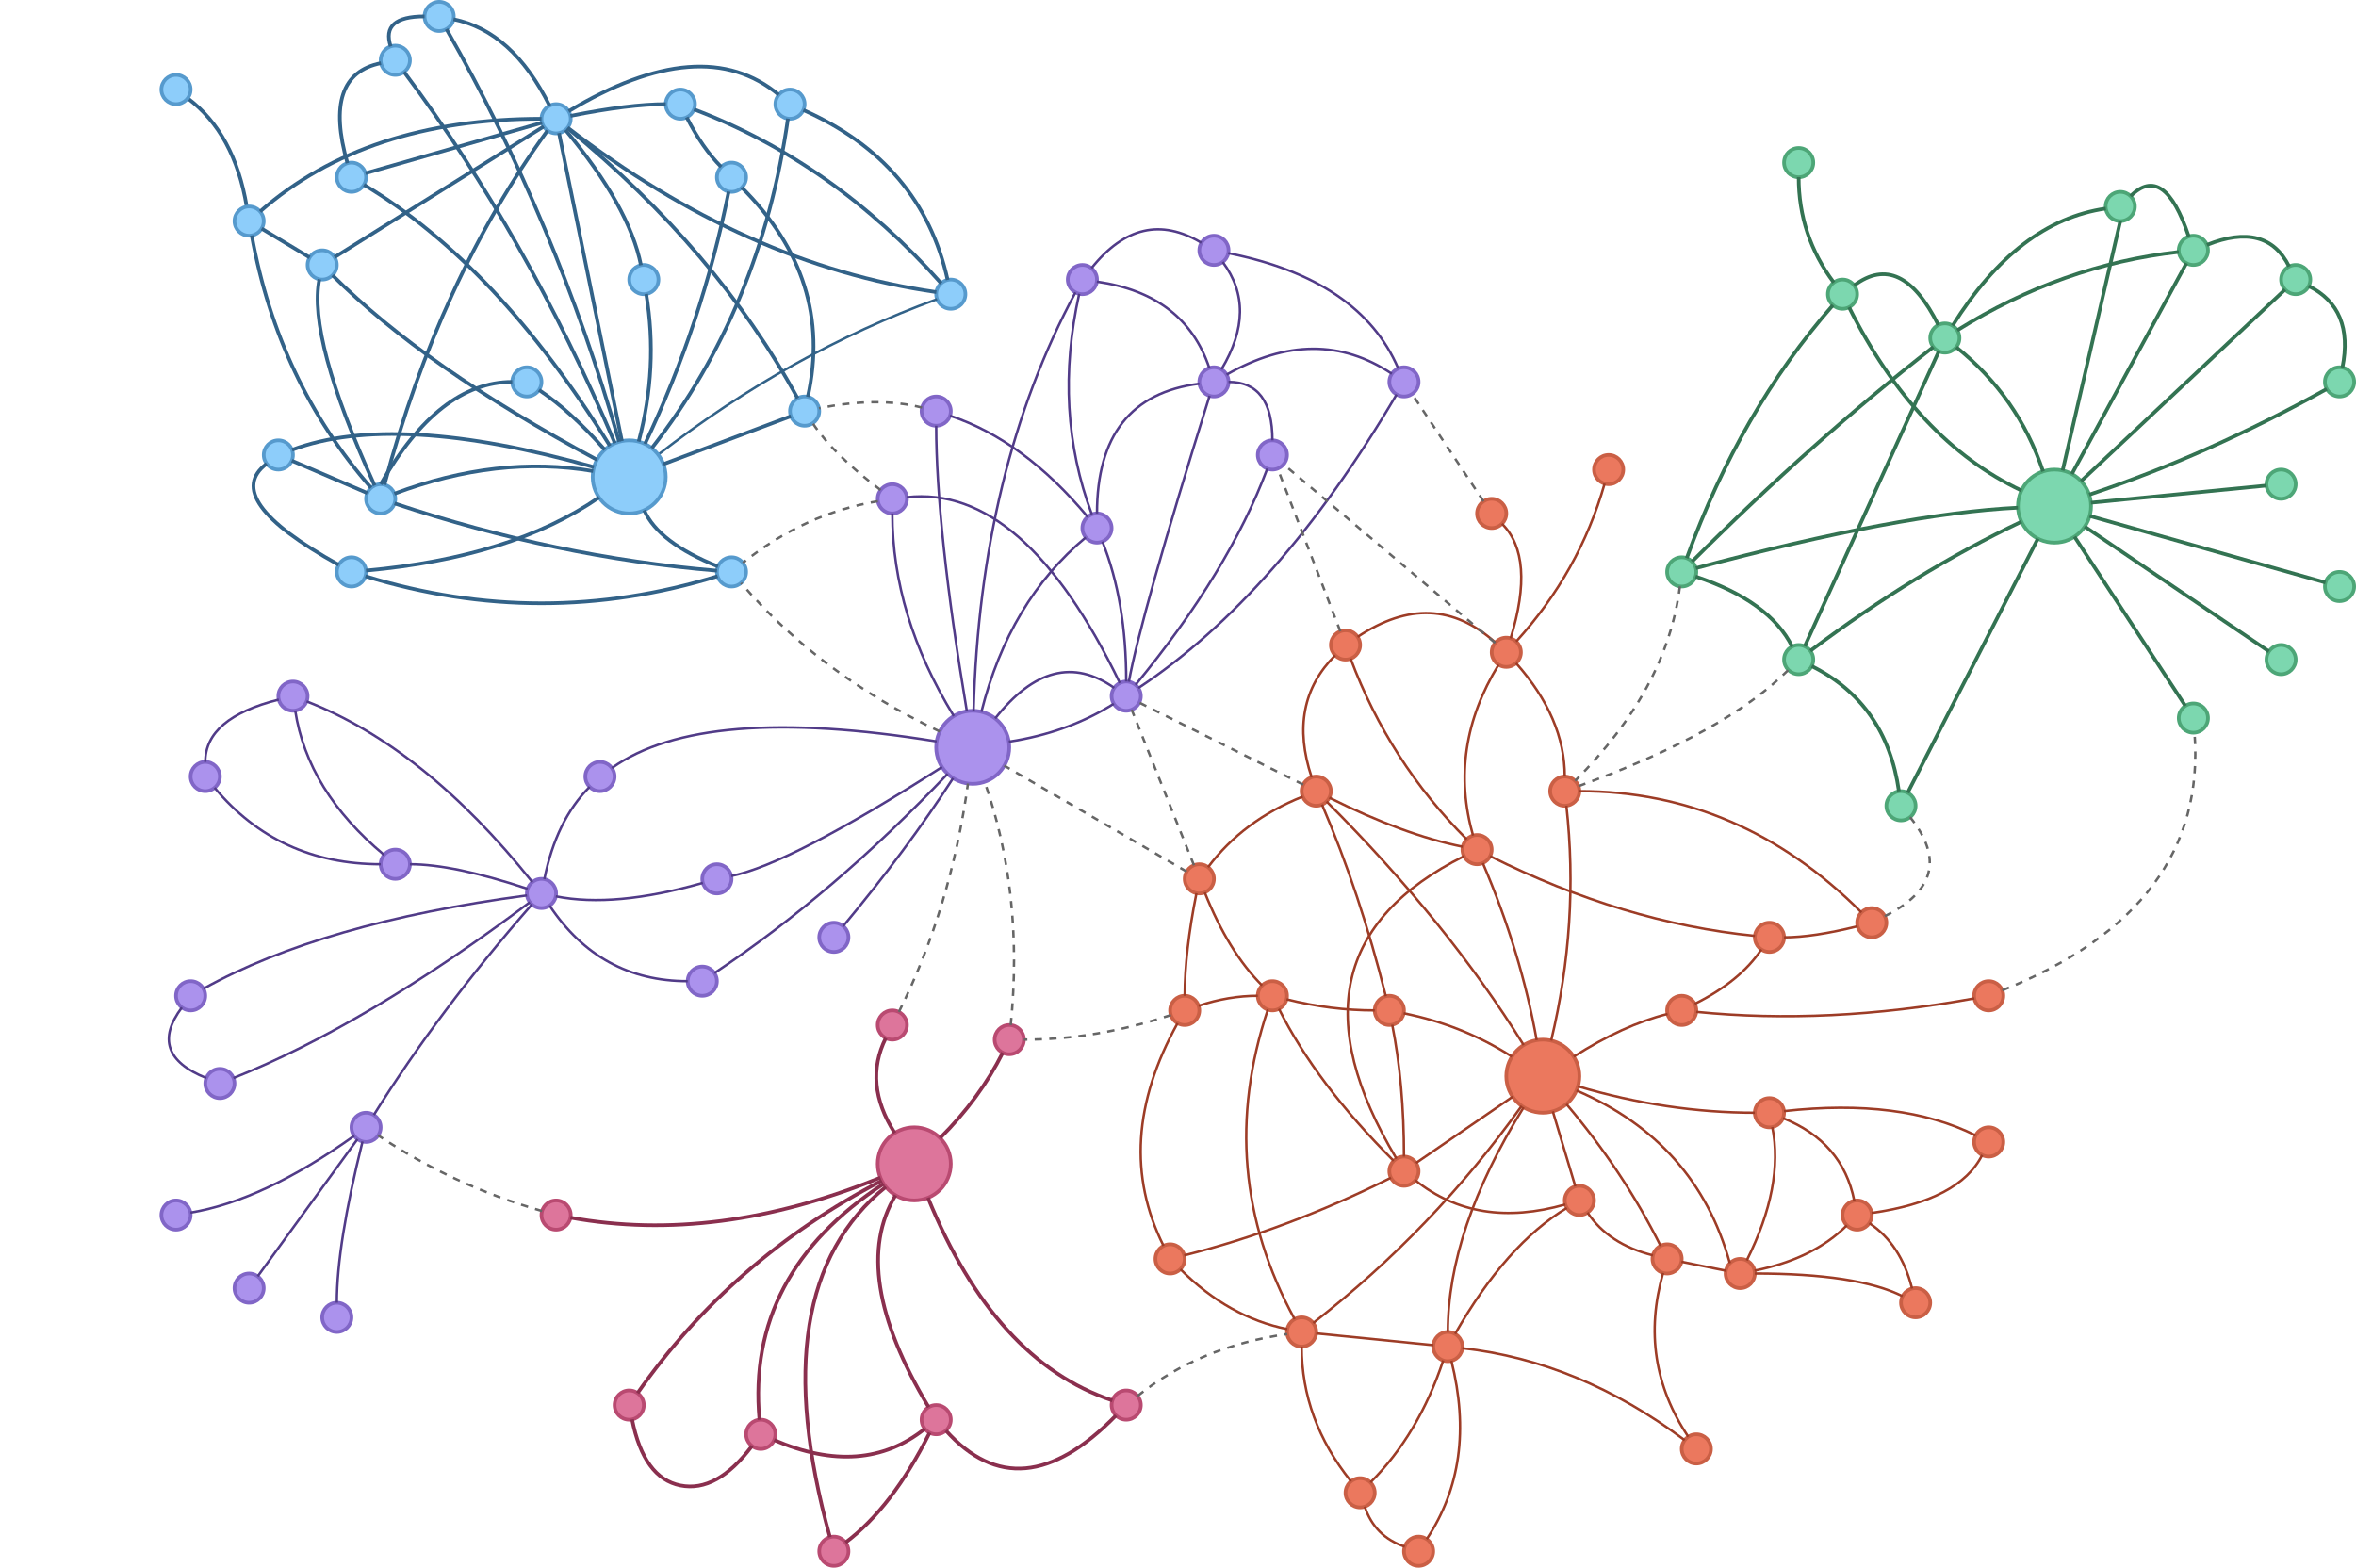 <svg host="65bd71144e" xmlns="http://www.w3.org/2000/svg" style="background: transparent; background-color: transparent;" xmlns:xlink="http://www.w3.org/1999/xlink" version="1.1" width="1934px" height="1287px" viewBox="-0.5 -0.5 1934 1287" content="&lt;mxfile pages=&quot;1&quot;&gt;&lt;diagram id=&quot;VtpoUNpivug8_Y1REX3X&quot; name=&quot;Page-1&quot;&gt;7V1dUxvJkv01fhTR9d39aIO9+3IjNsIPe++jxpZtYhhDYGZs769fCVSF6nQBqVJW9Qc9GxvXCGiJztNZmSczT75R53/9+q/b9c23f11/3ly9kc3nX2/UxRsplVZm+z+7V34/vCKd7h5e+Xp7+fnhNfH4wsfL/9vsX5T7V/++/Lz5Ef3g3fX11d3lTfzip+vv3zef7qLX1re31z/jH/tyfRW/68366/4dm8cXPn5aX216P/a/l5/vvu1fFc3Bj//35vLrt/1bt2b/jb/W/of3L/z4tv58/fPgJfX+jTq/vb6+e/jXX7/ON1e7u+fvy8PvfXjiu+GD3W6+31F+wbn9Lf1nffX3/q/bf7K73/7P/Xp7/ffN/sc2t3ebX6mbvP7jCu/Z44cQ4U/bgmJz/dfm7vb39kf2F1oZYR9+Zw+IlZL64YWfj7dXd/tP9u3gzmqz/8313qRfw9Uf/+rtP/Z/ePom2IZwE7a/soXX9ot3P79d3m0+3qw/7b7zcwvx7Wvf7v7aXv1CbP+5/nHzgLkvl78223d49+Pu9vrPABS1feVq/cfm6t3605+7O/v98/n11fXt9lvfr7/vrn//2u43L5rtV18ur678D7yR6uLCme7d7vXr73cHrzf3/4V3O/jOu06/dbsP1jfLo/XRrE/aSrrYVJ3tGco2fTv5104ykwfFYqYXzeTv995KynvOAzP5u3loJv/aaWYyi5mOfZqq2MUudiHaRdg2fn5UTTu5xU7U50fGdtKqpp9rFzsR7RTOH/88JeK7cnbqFjsR7aTR79WMG1Sz2In6PLn4eapqJrGY6SUzebOYimGDNX0zfP66+bj/cn+/Du795vvntzsy5PGb21c+XO7e4f5mxrf209+3/9x/IZJWgjsf7mPvDrdv5Qf9/vk7/OP679tP+78hJOd369uvmzsA4e4vfNYSt5ur9d3lPzFxk7rP+1/9n+vL7cd5DAS7+EGT/tP4Szx81P1vyQOiBS8ED6x3tP46D39d7zpbA61/H/zYze4HfjzzebWO32f/+R9B9HDFR0iFe0VEmX1FKPPPZWmUyS5O14XnQ49FmYrJGdECWrlQZuL3kY1mRpl7TSizdVCmGvRBcAkqynQcJIoOji8ulEEwKvcsMR/K2teEMlcJZQJOIKfyUAYUpmyA6edCWQvvs0/r+VDWvSaUtZVQJvGkM3kog0Rqe6EiKJMG34fZlzlfUJwZynwxIUKZh94Sl8HntbHvtVHxlwFkYp4g88zTQCBTkdEURFNUjMmui0EmwCUygUzBweyYM8xgoZmBzNPQg4BMNSYymoZgiuzIhIhB5sNKbpDhudwyR2U+Kp0dymwCZdWiMuEiqxkIpsgok7FLFArO3ULnpWqZeQynZ4oynUJZJR5DNnBg2szYX8kYrsqUOTHbZ1H2IoerOu5cYaaVAu/mYlR2lXyfhJYrjPHJ7Bqa38GFuI5YiDu1UMwwm2mpwHuNQY5YKQygAwIwsvNTcbqgbJlIzkduAWYNbyTnfCQ3ZAez/6NCA7NoEp1Ixocbh7VfY+Dxzin+GjOdHhd3fuHefjimKK8v3totzNNPqHrCrE/aCgEZgsAKLczGTqfHZWg7Cf8E+STAP2MVmimML40tdnrRTokJgHJmkYtZiL1HNVuWjSWcwa/dLiGAg1qA7h8/5ew0nQmaoe3UxWbSVU+f6UzQDG0mrEZU9XrTGagZ2kxaJotGdcw0nXmaoc1kmph7qhrbTWecZnAzaehL8D1MVey0UA1kr4fd4wmqoZid3EI15D5PSlcM9txCNeQ+T1WDcopSxmKnZLSnK85BGbfkuGSKFXqfjaz5PI2pCh3ua++OK+WUkc/f8cPyYKCOD8uDgfcvXR5cuTiAXymoWlDLg11cJHGFxtWgbsbcS2hGVYLmxFiiYTWQ48VnInVcgl5hZYw8E2niCwkJF2JCGU6SMPfeGzemaTVOlMkUyirNRAoTN2etdGYzobDxhUJdsXCXF7svG9O0WnFfpiqhzLMZ4bzMbIwWDrrvNcRIXCcmpEDMHavG/xmzQ5ka0pe1cdf8CgNoMso6aL9H+cMnUJaDhHZME2XFT7Va/gaaLldeF+LoaR9ogi4mKAGpvNS8M2XGPxqzg1licLEazGST2RKP7aWBISjcFco8qWh88/XcUOX7PAdBlQJyATuGySAzUL5CIYpCIOOWKTHtmIbISh+RHnrFUdbGnTc+Ij0aZf6veEqIolBErhpuXzamITJOlCVGFev5MiA4O7gCGWXgE3tCFFzTOjJ+H+aZMNPOlY1PTCpWc2VawEHXgAsiowx8ougKDetA/48vhPPBbGKE/ObX5d2/dxc/M/uv/uM/2PbfF7/273v/xe/9F2RopjKEatCUcDqiWgRddgKDLNqsdhZ65kq0p07CakhQcIKhpANdGwKVtGhhfRYS5kqGJ2ZL6yFBwymDsgv0wfrYuWxvRDkkzJWwTgyz10OCiZ26MJnhsQLnInWZ8BiH5r3eGlvg0s2VDU8mYaYSzBwSQZnxsQLPJU2Z+BjnvAU3yuZKhqeONVtJL0Z7MjgQQbl6MQYnx8vIEmGbKzc57i8/O5SljkxbSfdWdxBGt7lhNDhF2ZZhxw2IX/m+GD6YzZQd94zfIJGZaZAJyo3RwSsGGcoCMbp/NF4FEmo1lRgBp5HIjdHBcyksHhdS2vZTAXwOZ64cdqroW83hKGR1MmN0DZ4riEWWcDgTo5nJDkcOiQSNrE5mHK3BcylJi6OzkDBTytilumarIcEgq5MZ62qFg5flKONuppSxnx8dBgkWiZfMcFSDc1GmYDg6U8o43RxWafJMtu6s66zr7DYC1o2CqYunvn10B7RWZ7Yz26RYOb3rFQJCDr5diG7GOjl3V6yjDLGWFrVcwc66lUvITFgfah3Oh3bY1ZwzIGp9s8QEBnnfv3Otef/miEHe87fmgzZPPNz6Cas+aaqeyGrKUoU0La2fp1rs9KKd4InSFbXfrFoeJ7qZIOetqNtiFcH1L3aK7vcAkpdWTUejb2gzwWSsTkhjlzPTdDT6hjZTj5+tejpNR6RvaDvhLkFVdfv7dFT6hrYTtuzXjSKmo9I3mJ18e0VFtTfrleYWu7x8HqE4UEW1N+uJ6MVOL9sJtsG3uk8+lLPTQj6Q4wYgLdu25vO0sA/k5wna/4KKWRU7LewD+XmSKF5X0+8t9AM5Doft27apaaeFfyCrxkK8VzcuX/gHsp1gMVfbVMxr9cI/kO0EtXFra/q9hX/IVTWvqcJszcJHkLcEwMCErcm7moWPoNrJOnieTE07LXwE2U7QDWHbinGEWfiI7G0ONeuCvtN4sdPL55ODAYuKS9asWfiI3POpaj+EWfiI3LhcVT2fFj6CzMOC3xOmYp5rFj7i6FWtVeyy8A/kehNo59TcSG0d5fnpjd8c2CY2hezf3nCzerexu1Dn0vbME83vPHOHD2dvQnf14eyNJU9hHdxpk2jT96+duhxKw9xl7koVGDxv4TKFlkNxyzc7MRPsmYS6TjiYRoI9BdgTDrwHWa0AWG1XRukJPy+z3q4TlPPpOeyRZw7zYEnFXpPye2rc2JO+aeh4pQwAcQcXKgQ+xbzlJ3QqzBN9VMWnSuiDcqlG0NBF7uKRWi80z46+Bvi+hlcE2klKLWOq6PPE8ljQB8G9aXLPXR/M4tQBN/pwWshyo0/OGH2KqqlYCX3QGmxE5no95VUugmQMwJhrsB9ma/jRR6k7TRV9emS+D1KF0FhxvFZevGxN4ZZIPnES54E9T4BQhYUrAQT3n2uIqOiJQbw2rcescAKEUmmbLED0uACCrVn+eDhe/A5id1Te4Dq/dIxoHxDwnV+U+uFk0UfVSqqDPg0DO6EB7XjBPYjdHcCYC33ADPOjj1IVnQD6dDJ2H1e1QAuI3V1m7K4VxO4twLhQvYAffafWC0aCvrTvGxf6lHZn2xvembbZ/r8FNbltJH9mnZW2E6Jtc/X8dSfPtigRjTVGqBbae7evnXVdt4WVU7rpCu1zx+Y6w60k57VV5wnacdEdGqMvZGjJyDRxPhFGowqTbX6vFhv61MgLDWG/35vH7X7+3/TtfskjPrGMIoB4LHgFtssip0vGK/jn4NUKr3nyETEfXmdSmlCJ3ZJjI4c1ztMgp0tGn4vTm9BQyx1gAvq4Fxg4kpLmZNEnR4U+1HjUuDKMrEgMHJFGaWMm9Fn4vJrb9c2kMuH1M2PwjYt47uLUOqxbPNrzgeyvpdUlToUed0MASfJ0CtCbQEkWVjeEbWNHu70G3J4ugz0BRTzFvA3PkYRcJwA+n3vGCbIYFfgkhHytyO1GgdnRtiuTcGCU4PaHPR/6ZlJP0alTd2zog3TX5XbiSQj5ugYuxFVPAQq+5e6AJ6nuTgF9iR04QRpwLOiDg6zNrSWrBlvTC6W70B3RspODM6mnpH3fuNAnYENIiyVgsu8Dn9QV6kLuhQqSG30zKYz4uDtG38h64MGVOKxn0Kd/wCcZCCC5CiOQoTtutoWkAz0B9JlUymvGlfJiF5fGcI1e5sBctEzOq3ETA/NqbkdSt54C+lK+z7uEkaBPm7h5WGPrHxV9BnoINTbTcy2Ghyq24p59JGl2TwF9Sd83LqY59LwH35fZxWUggAyzkNzoKz2BQVIinwD6fMNWjL5xMS5ozOwJDIsziaJM1oGadIY76yDpq08WfePqn0bfZzBZIKMP26RQvIDL92ELInd7C0k1fgLo8wCJ0SdHhT6r0+3IGScvdBXKQg0GqMepuX3fXGodqda+kaHPKGRcMn0f+iRnCmUdoOLmVRL50DeTWkdS7WdsiitA08ncuW8NA+QSJzS5+D7YEeI/MB/6ZlLrSKNvZGxzE3fPizZzQETpmLopJTaFU5uSewiEtI1hAuhTSfSNq6leokhUm+n7pAPGpZTmBYyZ+t4aNvSRdkxMAH0mmfOOy/dtP1BsTOyFJ/f3wQiSLKR1hjPDgru5lLQ5YwLoSzeXjqvWEQ5Ijz6cmiSjz6LWWRnfB1LsXvqMD3xyJuCTEwBfCyoHmKmSwQfzRKpQoQ32g7O31ZN2nEwAfGm1hJH1GDQgcmAzKx2iQ6WzMnU2jPoMd8ZL2twyAfQlewzGlvEKEChrgSYh5xwNXKgU3wIVFXaFW9KekwmgT6VyjpHpFMk4U7C5DS4KRA8QxGWm2Rz7sTsTojk9UDSumE/FbiSskzj61PU28qCQtJAvCx8zoYLTbe/jOhilg4c9VysotHr6CyGnXEj6nb3xmLQYZwroS2kMjMw7CYNd5Jno602umTLok9Dkx94CYGdCBafRN7KUFNV9PIN4NPowYlKFfB+wcfzomwkVnCRExqatDCevVXAJcgsAhGbWFvJ9KEfELR/pxzQnj75U+9PYfF+LriTT9+lehkFrAcgCyFz42iRARqYv2oFdMaIiA0RD35qvQnD3x8HcreUuVXn3N3X0JXuD9bj648IUTjjTMsXHgnJUILPgsxSaCbPcKjx2Lp3pKSWKkc1FaAFZngOXRRdehMRAwCnLxdhCAmK5O5TsXKoFqcRgZKKzoouNmb2FNqxxDDUkWQR92J3JXquyMykYJPvjRlYplTBIKHwceKoSRVCM4FbhAfECTwXyoW8m5QiVnMoZFyGMG11km5mW4lSOLlSOQCUK6ZhJER9BTB59SUJ4XHGfcNAbjJcg+z6o1BtZJu6DWhj7dgIzk6Qj2SQyNr3tRp050x38F9k2e/XAyp5t3erBf/F1TaFVVysYGOMe1W6bSZCBAK78bk4zJDalAH/W5qYkTZ0WJgE7xbmbN73Q6GtBnxsUfTKedcjeGrQ94GP0FRrZQfV67gY6R8iHv24BdrP/sc3t3eZXdPM/XX//vvl0t/7D/3jTx8cTp6H37x3kdyshfD39ABZBQjjCBc4LHGIgKhA9cxeM/8yHT9wW7x/3X/Yfuf7zuH3lw+XuHe4fQvIjqfqPpLHd2/OL1COppN11jaSDFdd/Ao1H9+ETaLwi34vBynHP2qnJNvcwWvjjn/WrV1eXNz929vv57fJu8/FmfX/vft6ub2KDr3/cbEG+/eLL5a+dKRNmvFr/sbl6t/7059d763u77fERIwJM3l6cX3x4u3v9+vvdwesPUVYKCgEkz0Ch97A++QTiGeefx4Onzw/QHD58OCSb9ex5OC5metlM+Mh4PqmKnShB8mKn+/sN+irh8apiJ0o4udjp/n5D116Y06piJwohsthp913cQOL5gCpmopQrFzPdm0XXPI4ohbzFLg+5anwcqarhHaXktdgpFTYEQa4qdqLMqix2un9+mifK0TXsJJaslmon3Pce7FbFTpT5h8VO93aCXb9txSjcR5aLmV40E3ZFh7Ciip0W9oFsJ+iS91XZKmZayAeqmawa0EwL90B+mmBMtyqXJxbygfw46ScUPKvYaSEjqHZysNcraFJWsdNCRuT6vapkRMosderxiRYZxnq8SDQPBucxcD0eHahk7gANf/zy8L348On2ZcbWJrqkUA0s7+ETQz18hZthEm3jobzD/PC9JJ6Vq50lYZi1J3jOJQ8CFTfmIcDQxD47jCVE8wO1PnOMZeFAzxQHyYO+Eg6A/+myW1wh8y20hdL3tIbDjnkbkfGambMDWWIKrxrIcIuP9m989GA77PDQTaHxOqgG+YSGD2Z2pjBL+jKqyMfJZxqgI1faKhROA17L7BfCLVr8MPM2mhnM0rlxLZjBBILO1bAK1IW/kCwkUaTxA/POxIV9rq8DZrWyQFBd1LlKWAZifa1pWkRZSOheExKoY+Qni+aBAXNVqbDaq02h+XDg7RWzZGNYovoqYOYbzUvDzEAu39PtoYufwbIK3HVWSJObe0uUUXNlNweFGVAFKlfpR+NKPVxqxqUzhZMfzForxj8erwNmshLMYNF2kHY8XkwPVt4VWrSNCxe5130aNVMePX1oUsX1TuVPofomTa43U/GhGebLCjOo3Bu1Q7bxOmBGFXc/OTYD55C7SEzBhUQh1XYNU+J+HJkPZjMl6v0swCDezEicVslMARRcSJSTZzdqplx6mnOoFD5ZKOrL3AVNGi6EbSeFOE7+XHCmVLqPx2OUiToo64moevW5o9Xm4lOtLRM74TBfxx06zZQ9TXdT1YrQocgmRGZVsNfnVIg97S28YfZkeq7kaTJyqlStQcpboPQqPXKKrV8sQIcITTLXBPVMudN0GlgLZSD7LHDjG10pGJwiMT4/tcNBtNzOTM4UZklnVomi16gdpjMLjlihEcQlTFlImCm9mezca8rMgSR4JziNTGaAjk0zstBCJNEi7c88meKLTHODWdLhiFq8k8DjKDdGh6YZWWjzEX5g5tUzRs+U3Uz3h1ZiG0KfWjiNcmN0aMiRstDiXXSaktuZTYzU2vy6vPv37uJnZv/Vf/Zvtfv3xa/DL37vvzgNmpVavJC+FF1uYA8i4FKVCex7a5a4q9V6rj2lekAPaJU9axol7K7rxkBu5tozp8394SOaxuSmltq6s85Yq5pOC9dhgbztznY3wTbbHxHKYSsj1/kM8njs7MZMmVo/6BCjs1ZnGBCfMntMCLktWybZcMhuKGYnaOZK1doUzGr1UqBvyB0Twh4H6QqtWe2Fm8xhoJkrV5v0ZrWyDRBFkdmr7kHyUBbaKdgr+XN3hvk+2tnBLEmdVCoJWKhJy9wxIaTqZVcoNMPnomGOzcxMiWCRqqLXGuHuOYfcGaTebFADQV6pDIB5EaDxjb6zg1kyQa0FM6h+S5ebAkAdoLdTlevQxA/MvAbamJkywenYrFK9wXXyrGm0E63dOQrRO5Hi7+bOd0ORoNAmckwP+LPQuTbYJg/UShDsaZA2uSiDEq3SZdIDPFCFZG7lMBMrRlBh1qQO1FpjcLbH0+eqCOBiGENLD7KQMFfuP9k7VqmVw0JpXMnMCB7LqMqWieCxE5JbRSBkzq8CZvWK7OAncNE73eHEc7fUgcgsJMw1l0v2jlXSScJJ0+A3jq5pG+jpsoVkS4Bo5d7e7txcefYkAVopwum1KOrMQf/A6IQLFQqksdnNcu9p3/v/Qfe0t9DRsuoSq5pE4x+5Q2XqjkMX3voG0wlIiL9918n3u0eRLCHeCmvP3ROPaPeEXZ80FuaiWvRNVUpC3E5ot+3QduopD1bcs2AntNx2aDvhWGuIfKrYaTr7ZQa3E6pqePnrKnaazn6Zoe2E8tFV3R4hmFrMFN1vP7dccfW6ndCq26HNBMGeayoeThPadDu0mVBuILRPVbGTXOxEfZygbyqMclSx03RW3Q5uJ2D3QudGFTvpxU7UZYIgtxr6BavYaSEjyKQRNp7WTHIntOx2aDv1lqhWjSMWMoJsJyCNqpIRE1p2O7SdOpQB62o+TwsbQbVTC9OENZexW7nQEXQSFrViqxpqISTIBxRuK6sY73mrLGZ60UwWpd1qsuVy4SNyz6eadIRdvB75eIL0yemadlrcHtlOcVTeiopezy5ejxxEgJlcTTMtJCz5aQKyvGsqkhGOQhr1OmMPbBObQvZvb7hZvdtohHp33/v6TGvtM3f4sC3WppQ7LXnc4+BOm0TvnX/txO7ZFe6WFNDTR1bghy2jqtCiB2xVZJ5Cs5Tm2emCjypKUQd8fnDI2zJ3VCSIrQdQwIW4xGVxokEzg6+l0EZTAF9C32lsnq8VMWZwZwgZfCpeQ6kVXIgLfKA2pZml1G1LSQqnCj7y+Fsd8HXgsFAagAw+HQ/JaRx+KbQDld/zUTLdCYAvNQplyaNQdcCHm0ZN7s5KnNA1rozrQ71lw7yB17aUBH4C6GumgD4YDDM20/fhDhPTlvF9OO/O7/sovMQE0Jf2fVQ9lUrow4PM5Q4lQyJqOrgQl+8DxsxyqyC0lJa3CaAv7ftGhj6o+Zguk23BSUCLtA2X78MPzKyiZ1tKI98U0JfQkgqQHAn6ejtSc/kWLDH31gQX2h7GvczHtnNhmpO+b1x8C+qHKZ3p+3pCRoWY5l6/C7Ounm0pTZeTRR9Vzb0O+hxoPOrclXZtA3SfKBP3oeAuu/qVX8U3T/SNq9DhFAo3dJnoA1EsrQr5PpyMZ16gYn3gO0v0+b9lLOjTsSvRudv1WgkFO39hbt8HuTW3drftZlLq8B971L4PZLV0rpxy61dKBydahm122I/eMcd9PluaOvpS6oJjyzqchSA+d7Fea6Bkh7Q1E/paWI+hGma2uZtJrSMlID863+eAJG5ysw4LWQfS1lzoQzFx9rhvJrUOLws05iYDZ89i1Fib6fyEVXgpVcb9YeOpn/7nA+BMyh2e8B8zALFIgZLx+X0GkD4XWh7vmUY+8M2l2pH0ftRdyZW8X5z0WlSpz24z6OCjnAq+3zE4+MA2k+KGTVEsfjJqJGCDrgKby7DgsFmhrVWwJLxlFjq33RgqG6fha1yNA1CGt9kcSnzAOUVT0s/CwEzqC2l46FHBQ7RxdO5yu5pEE7McLTaocEVaUFttmdfmuWYm9YUk+kYW5osOvEoLoCGjz8UXClI73N3s0Ajjl2TxoW8m9YUmybGNC33Sr1Lz6MNmJDL62vhCvTUUXOiT2IrAy7E5f0Omjr5kP3Ezrr6SqY0w9rJZ5u3brplLeUGnwDcu1ze1EUZcluwnK/jANxdyN3nudiMDHzbnZro+B2yEbGmbRY+ubeEGU+aOOkfakDMB9E2hmxibNLTJRF/bAIxlmYzXQWFLseccM6F7ZRJ94/J92B4pcnfptjI+wmWhOZ4WCGrmwpYjLTOaKvjkuLhgFIrGoWsy9mCqutS+S+7qgvPVx8mDLVXCHxvY2rjhHFfvksGG0z9l2kc6iCW5D1nSmqkJQE+kxhVHFuJZ9E9YrKInGLBJXJQBH8akkju9JW3PmgD60kMTY+NWgKXNTW97x6wtk97i4yK5j13STrAJoM8//WNGn3WxMXtzXuSGEqDcQidB4fSWfak5adPZBNDn47tRp7cTyzBwJUvLXNMgbW+bAPY8zGLstaPCXqdVypZHY6+DoUeBlTku7EnEODf45lLTSIHPR8xjAR/stBMmM+XoFPB6DXwWtkZO6JjhjvlmUtJIUi0jy3c7C5iRmU18uFlEi0Lgg3FwtX/E+dA3k5JGMuMYW8yH5IUDkiS3oNajbbgyjhZ9NbPvI4lxj2NdxPt3rjXv3xyxLuL8rfmwjcY9hnubIWJYP78sAqcfVjV35LjystXhXvXuYnehzqWlOAl4yhO3F3yGSbSA7CE5lIvAsZFVoJGPly+MT45HxHC3u0FAt+KesnIni7c+Ax3A4Rez+78UDu39f0ksf17/+HYiFoMnTITuQ2ERt7mvetrTVCzqDq5kiX2/WWg5NZkbP1qseZplGMxzNWjj7BEFDT4wrNcugZZTs68poCXZ6jgsWqCvduVQ44+KFgld3asQHJdAy6nZ0gTQopLsuRsSLTCztDI4tEQfAQAf1YCP4sTKqf1aU8BKqoN/WKwIaPdb6S6zcXAlwLMY1HbhRMupDVdTRUsz7FylAhvrNjPfWgHsDPLajGA5WdlzAmBJNbCYYYOWUFsNYHGZtQuBYNHwYZhy85UEqbtw4rEl5yfrfE4Ai6lWPvPAOA+GRRM33K20hWuQA2g85XzJgR2LDvM65vV67mTVzwlg0f9JI8LiSkKBfuVyFw+sUD5l5XBvHxscQaFg1XL3kp4sAzoBOKZd46DH9Aqn//vUNx2OFi+FzTJccOzR6I55F4Y7WRd0AnBUKRp92BQD13+vVG7ZdyXQZfl9KexoFBLfiXkJuDtZJHQCaJRPb6waDI3QzXQKGmHYuyAaMSjg3lLlTlYNnQAaVSKj3otfDYZGY3EJSiYYsQl/VUhZaGUwoxbsWcz8iwzGa4tGWFSDho0KOvK3+UBmEoMCQKsWfSzX8j6YkV9xS3m7k1VGx4/FPewghXno7xwKiy16M51b8XKYwGhiMf3URZIrw603ebLa6QSwaFLp9MNYxWBY7EWMbW7TNLaI6EItaSjFwR4vtidrn04Aiz4Wi8/oQVvSVhJFYTKhiEl5ocmlfrbFXH5pT5ZBnQAQfUEiAqIeFoi95Nfmpi4Cg7hCu3Z7IQW3S5TzR6Jfhxcfz4OGikpjIRALJlQgGhgL3QKxzPGMuydXJ6593n55e319d/jjt+ubb/+6/rzZ/cT/Aw==&lt;/diagram&gt;&lt;/mxfile&gt;">
    <defs/>
    <g>
        <g/>
        <g>
            <ellipse cx="750" cy="955" rx="30" ry="30" fill="#dd759b" stroke="#b94a71" stroke-width="3" pointer-events="all" style="fill: light-dark(rgb(221, 117, 155), rgb(184, 94, 127)); stroke: light-dark(rgb(185, 74, 113), rgb(224, 128, 162));"/>
        </g>
        <g>
            <ellipse cx="516" cy="1153" rx="12" ry="12" fill="#dd759b" stroke="#b94a71" stroke-width="3" pointer-events="all" style="fill: light-dark(rgb(221, 117, 155), rgb(184, 94, 127)); stroke: light-dark(rgb(185, 74, 113), rgb(224, 128, 162));"/>
        </g>
        <g>
            <ellipse cx="732" cy="841" rx="12" ry="12" fill="#dd759b" stroke="#b94a71" stroke-width="3" pointer-events="all" style="fill: light-dark(rgb(221, 117, 155), rgb(184, 94, 127)); stroke: light-dark(rgb(185, 74, 113), rgb(224, 128, 162));"/>
        </g>
        <g>
            <ellipse cx="624" cy="1177" rx="12" ry="12" fill="#dd759b" stroke="#b94a71" stroke-width="3" pointer-events="all" style="fill: light-dark(rgb(221, 117, 155), rgb(184, 94, 127)); stroke: light-dark(rgb(185, 74, 113), rgb(224, 128, 162));"/>
        </g>
        <g>
            <ellipse cx="684" cy="1273" rx="12" ry="12" fill="#dd759b" stroke="#b94a71" stroke-width="3" pointer-events="all" style="fill: light-dark(rgb(221, 117, 155), rgb(184, 94, 127)); stroke: light-dark(rgb(185, 74, 113), rgb(224, 128, 162));"/>
        </g>
        <g>
            <ellipse cx="768" cy="1165" rx="12" ry="12" fill="#dd759b" stroke="#b94a71" stroke-width="3" pointer-events="all" style="fill: light-dark(rgb(221, 117, 155), rgb(184, 94, 127)); stroke: light-dark(rgb(185, 74, 113), rgb(224, 128, 162));"/>
        </g>
        <g>
            <ellipse cx="924" cy="1153" rx="12" ry="12" fill="#dd759b" stroke="#b94a71" stroke-width="3" pointer-events="all" style="fill: light-dark(rgb(221, 117, 155), rgb(184, 94, 127)); stroke: light-dark(rgb(185, 74, 113), rgb(224, 128, 162));"/>
        </g>
        <g>
            <ellipse cx="828" cy="853" rx="12" ry="12" fill="#dd759b" stroke="#b94a71" stroke-width="3" pointer-events="all" style="fill: light-dark(rgb(221, 117, 155), rgb(184, 94, 127)); stroke: light-dark(rgb(185, 74, 113), rgb(224, 128, 162));"/>
        </g>
        <g>
            <ellipse cx="456" cy="997" rx="12" ry="12" fill="#dd759b" stroke="#b94a71" stroke-width="3" pointer-events="all" style="fill: light-dark(rgb(221, 117, 155), rgb(184, 94, 127)); stroke: light-dark(rgb(185, 74, 113), rgb(224, 128, 162));"/>
        </g>
        <g>
            <path d="M 722.19 966.26 Q 588 1021 467.81 999.15" fill="none" stroke="#8a2f4e" stroke-width="3" stroke-miterlimit="10" pointer-events="stroke" style="stroke: light-dark(rgb(138, 47, 78), rgb(239, 160, 187));"/>
        </g>
        <g>
            <path d="M 723.36 968.8 Q 600 1033 522.88 1143.17" fill="none" stroke="#8a2f4e" stroke-width="3" stroke-miterlimit="10" pointer-events="stroke" style="stroke: light-dark(rgb(138, 47, 78), rgb(239, 160, 187));"/>
        </g>
        <g>
            <path d="M 724.85 971.36 Q 612 1045 622.91 1165.05" fill="none" stroke="#8a2f4e" stroke-width="3" stroke-miterlimit="10" pointer-events="stroke" style="stroke: light-dark(rgb(138, 47, 78), rgb(239, 160, 187));"/>
        </g>
        <g>
            <path d="M 726.67 973.86 Q 624 1057 680.79 1261.44" fill="none" stroke="#8a2f4e" stroke-width="3" stroke-miterlimit="10" pointer-events="stroke" style="stroke: light-dark(rgb(138, 47, 78), rgb(239, 160, 187));"/>
        </g>
        <g>
            <path d="M 734.62 980.76 Q 696 1045 761.83 1154.71" fill="none" stroke="#8a2f4e" stroke-width="3" stroke-miterlimit="10" pointer-events="stroke" style="stroke: light-dark(rgb(138, 47, 78), rgb(239, 160, 187));"/>
        </g>
        <g>
            <path d="M 726.63 851.73 Q 708 889 733.96 929.65" fill="none" stroke="#8a2f4e" stroke-width="3" stroke-miterlimit="10" pointer-events="stroke" style="stroke: light-dark(rgb(138, 47, 78), rgb(239, 160, 187));"/>
        </g>
        <g>
            <path d="M 822.63 863.73 Q 804 901 771.21 933.79" fill="none" stroke="#8a2f4e" stroke-width="3" stroke-miterlimit="10" pointer-events="stroke" style="stroke: light-dark(rgb(138, 47, 78), rgb(239, 160, 187));"/>
        </g>
        <g>
            <path d="M 912.62 1149.21 Q 816 1117 761.26 982.81" fill="none" stroke="#8a2f4e" stroke-width="3" stroke-miterlimit="10" pointer-events="stroke" style="stroke: light-dark(rgb(138, 47, 78), rgb(239, 160, 187));"/>
        </g>
        <g>
            <path d="M 635.03 1181.73 Q 708 1213 758.63 1172.5" fill="none" stroke="#8a2f4e" stroke-width="3" stroke-miterlimit="10" pointer-events="stroke" style="stroke: light-dark(rgb(138, 47, 78), rgb(239, 160, 187));"/>
        </g>
        <g>
            <path d="M 518.35 1164.77 Q 528 1213 558 1219 Q 588 1225 616.8 1186.6" fill="none" stroke="#8a2f4e" stroke-width="3" stroke-miterlimit="10" pointer-events="stroke" style="stroke: light-dark(rgb(138, 47, 78), rgb(239, 160, 187));"/>
        </g>
        <g>
            <path d="M 776 1173.94 Q 837 1242 915.58 1161.55" fill="none" stroke="#8a2f4e" stroke-width="3" stroke-miterlimit="10" pointer-events="stroke" style="stroke: light-dark(rgb(138, 47, 78), rgb(239, 160, 187));"/>
        </g>
        <g>
            <path d="M 693.6 1265.8 Q 732 1237 762.63 1175.73" fill="none" stroke="#8a2f4e" stroke-width="3" stroke-miterlimit="10" pointer-events="stroke" style="stroke: light-dark(rgb(138, 47, 78), rgb(239, 160, 187));"/>
        </g>
        <g/>
        <g>
            <ellipse cx="1686" cy="415" rx="30" ry="30" fill="#7cd7af" stroke="#4da677" stroke-width="3" pointer-events="all" style="fill: light-dark(rgb(124, 215, 175), rgb(12, 91, 56)); stroke: light-dark(rgb(77, 166, 119), rgb(56, 133, 92));"/>
        </g>
        <g>
            <ellipse cx="1512" cy="241" rx="12" ry="12" fill="#7cd7af" stroke="#4da677" stroke-width="3" pointer-events="all" style="fill: light-dark(rgb(124, 215, 175), rgb(12, 91, 56)); stroke: light-dark(rgb(77, 166, 119), rgb(56, 133, 92));"/>
        </g>
        <g>
            <ellipse cx="1476" cy="133" rx="12" ry="12" fill="#7cd7af" stroke="#4da677" stroke-width="3" pointer-events="all" style="fill: light-dark(rgb(124, 215, 175), rgb(12, 91, 56)); stroke: light-dark(rgb(77, 166, 119), rgb(56, 133, 92));"/>
        </g>
        <g>
            <ellipse cx="1380" cy="469" rx="12" ry="12" fill="#7cd7af" stroke="#4da677" stroke-width="3" pointer-events="all" style="fill: light-dark(rgb(124, 215, 175), rgb(12, 91, 56)); stroke: light-dark(rgb(77, 166, 119), rgb(56, 133, 92));"/>
        </g>
        <g>
            <ellipse cx="1596" cy="277" rx="12" ry="12" fill="#7cd7af" stroke="#4da677" stroke-width="3" pointer-events="all" style="fill: light-dark(rgb(124, 215, 175), rgb(12, 91, 56)); stroke: light-dark(rgb(77, 166, 119), rgb(56, 133, 92));"/>
        </g>
        <g>
            <ellipse cx="1476" cy="541" rx="12" ry="12" fill="#7cd7af" stroke="#4da677" stroke-width="3" pointer-events="all" style="fill: light-dark(rgb(124, 215, 175), rgb(12, 91, 56)); stroke: light-dark(rgb(77, 166, 119), rgb(56, 133, 92));"/>
        </g>
        <g>
            <ellipse cx="1740" cy="169" rx="12" ry="12" fill="#7cd7af" stroke="#4da677" stroke-width="3" pointer-events="all" style="fill: light-dark(rgb(124, 215, 175), rgb(12, 91, 56)); stroke: light-dark(rgb(77, 166, 119), rgb(56, 133, 92));"/>
        </g>
        <g>
            <ellipse cx="1800" cy="205" rx="12" ry="12" fill="#7cd7af" stroke="#4da677" stroke-width="3" pointer-events="all" style="fill: light-dark(rgb(124, 215, 175), rgb(12, 91, 56)); stroke: light-dark(rgb(77, 166, 119), rgb(56, 133, 92));"/>
        </g>
        <g>
            <ellipse cx="1884" cy="229" rx="12" ry="12" fill="#7cd7af" stroke="#4da677" stroke-width="3" pointer-events="all" style="fill: light-dark(rgb(124, 215, 175), rgb(12, 91, 56)); stroke: light-dark(rgb(77, 166, 119), rgb(56, 133, 92));"/>
        </g>
        <g>
            <ellipse cx="1920" cy="313" rx="12" ry="12" fill="#7cd7af" stroke="#4da677" stroke-width="3" pointer-events="all" style="fill: light-dark(rgb(124, 215, 175), rgb(12, 91, 56)); stroke: light-dark(rgb(77, 166, 119), rgb(56, 133, 92));"/>
        </g>
        <g>
            <ellipse cx="1872" cy="397" rx="12" ry="12" fill="#7cd7af" stroke="#4da677" stroke-width="3" pointer-events="all" style="fill: light-dark(rgb(124, 215, 175), rgb(12, 91, 56)); stroke: light-dark(rgb(77, 166, 119), rgb(56, 133, 92));"/>
        </g>
        <g>
            <ellipse cx="1920" cy="481" rx="12" ry="12" fill="#7cd7af" stroke="#4da677" stroke-width="3" pointer-events="all" style="fill: light-dark(rgb(124, 215, 175), rgb(12, 91, 56)); stroke: light-dark(rgb(77, 166, 119), rgb(56, 133, 92));"/>
        </g>
        <g>
            <ellipse cx="1872" cy="541" rx="12" ry="12" fill="#7cd7af" stroke="#4da677" stroke-width="3" pointer-events="all" style="fill: light-dark(rgb(124, 215, 175), rgb(12, 91, 56)); stroke: light-dark(rgb(77, 166, 119), rgb(56, 133, 92));"/>
        </g>
        <g>
            <ellipse cx="1800" cy="589" rx="12" ry="12" fill="#7cd7af" stroke="#4da677" stroke-width="3" pointer-events="all" style="fill: light-dark(rgb(124, 215, 175), rgb(12, 91, 56)); stroke: light-dark(rgb(77, 166, 119), rgb(56, 133, 92));"/>
        </g>
        <g>
            <ellipse cx="1560" cy="661" rx="12" ry="12" fill="#7cd7af" stroke="#4da677" stroke-width="3" pointer-events="all" style="fill: light-dark(rgb(124, 215, 175), rgb(12, 91, 56)); stroke: light-dark(rgb(77, 166, 119), rgb(56, 133, 92));"/>
        </g>
        <g>
            <path d="M 1476 145 Q 1476 193 1504.8 231.4" fill="none" stroke="#337352" stroke-width="3" stroke-miterlimit="10" pointer-events="stroke" style="stroke: light-dark(rgb(51, 115, 82), rgb(111, 166, 137));"/>
        </g>
        <g>
            <path d="M 1504.1 250.03 Q 1428 337 1384.1 457.72" fill="none" stroke="#337352" stroke-width="3" stroke-miterlimit="10" pointer-events="stroke" style="stroke: light-dark(rgb(51, 115, 82), rgb(111, 166, 137));"/>
        </g>
        <g>
            <path d="M 1391.38 472.79 Q 1452 493 1470.63 530.27" fill="none" stroke="#337352" stroke-width="3" stroke-miterlimit="10" pointer-events="stroke" style="stroke: light-dark(rgb(51, 115, 82), rgb(111, 166, 137));"/>
        </g>
        <g>
            <path d="M 1521.6 233.8 Q 1560 205 1590.63 266.27" fill="none" stroke="#337352" stroke-width="3" stroke-miterlimit="10" pointer-events="stroke" style="stroke: light-dark(rgb(51, 115, 82), rgb(111, 166, 137));"/>
        </g>
        <g>
            <path d="M 1591.03 287.92 Q 1591.03 287.92 1480.97 530.08" fill="none" stroke="#337352" stroke-width="3" stroke-miterlimit="10" pointer-events="stroke" style="stroke: light-dark(rgb(51, 115, 82), rgb(111, 166, 137));"/>
        </g>
        <g>
            <path d="M 1388.49 460.51 Q 1488 361 1586.53 284.37" fill="none" stroke="#337352" stroke-width="3" stroke-miterlimit="10" pointer-events="stroke" style="stroke: light-dark(rgb(51, 115, 82), rgb(111, 166, 137));"/>
        </g>
        <g>
            <path d="M 1728.12 170.7 Q 1656 181 1602.36 266.82" fill="none" stroke="#337352" stroke-width="3" stroke-miterlimit="10" pointer-events="stroke" style="stroke: light-dark(rgb(51, 115, 82), rgb(111, 166, 137));"/>
        </g>
        <g>
            <path d="M 1676.64 386.5 Q 1656 325 1605.37 284.5" fill="none" stroke="#337352" stroke-width="3" stroke-miterlimit="10" pointer-events="stroke" style="stroke: light-dark(rgb(51, 115, 82), rgb(111, 166, 137));"/>
        </g>
        <g>
            <path d="M 1391.59 465.91 Q 1560 421 1656.03 416.28" fill="none" stroke="#337352" stroke-width="3" stroke-miterlimit="10" pointer-events="stroke" style="stroke: light-dark(rgb(51, 115, 82), rgb(111, 166, 137));"/>
        </g>
        <g>
            <path d="M 1788.07 206.33 Q 1692 217 1606.18 270.64" fill="none" stroke="#337352" stroke-width="3" stroke-miterlimit="10" pointer-events="stroke" style="stroke: light-dark(rgb(51, 115, 82), rgb(111, 166, 137));"/>
        </g>
        <g>
            <path d="M 1485.6 533.8 Q 1572 469 1658.86 427.77" fill="none" stroke="#337352" stroke-width="3" stroke-miterlimit="10" pointer-events="stroke" style="stroke: light-dark(rgb(51, 115, 82), rgb(111, 166, 137));"/>
        </g>
        <g>
            <path d="M 1740 181 Q 1740 181 1692.68 385.75" fill="none" stroke="#337352" stroke-width="3" stroke-miterlimit="10" pointer-events="stroke" style="stroke: light-dark(rgb(51, 115, 82), rgb(111, 166, 137));"/>
        </g>
        <g>
            <path d="M 1794.3 215.56 Q 1794.3 215.56 1700.28 388.62" fill="none" stroke="#337352" stroke-width="3" stroke-miterlimit="10" pointer-events="stroke" style="stroke: light-dark(rgb(51, 115, 82), rgb(111, 166, 137));"/>
        </g>
        <g>
            <path d="M 1875.25 237.22 Q 1875.25 237.22 1707.87 394.46" fill="none" stroke="#337352" stroke-width="3" stroke-miterlimit="10" pointer-events="stroke" style="stroke: light-dark(rgb(51, 115, 82), rgb(111, 166, 137));"/>
        </g>
        <g>
            <path d="M 1909.51 318.83 Q 1812 373 1714.49 405.6" fill="none" stroke="#337352" stroke-width="3" stroke-miterlimit="10" pointer-events="stroke" style="stroke: light-dark(rgb(51, 115, 82), rgb(111, 166, 137));"/>
        </g>
        <g>
            <path d="M 1796.21 193.62 Q 1776 133 1748.49 160.51" fill="none" stroke="#337352" stroke-width="3" stroke-miterlimit="10" pointer-events="stroke" style="stroke: light-dark(rgb(51, 115, 82), rgb(111, 166, 137));"/>
        </g>
        <g>
            <path d="M 1878.63 218.27 Q 1860 181 1811.14 200.54" fill="none" stroke="#337352" stroke-width="3" stroke-miterlimit="10" pointer-events="stroke" style="stroke: light-dark(rgb(51, 115, 82), rgb(111, 166, 137));"/>
        </g>
        <g>
            <path d="M 1922.35 301.23 Q 1932 253 1894.73 234.37" fill="none" stroke="#337352" stroke-width="3" stroke-miterlimit="10" pointer-events="stroke" style="stroke: light-dark(rgb(51, 115, 82), rgb(111, 166, 137));"/>
        </g>
        <g>
            <path d="M 1565.47 650.32 Q 1565.47 650.32 1672.35 441.72" fill="none" stroke="#337352" stroke-width="3" stroke-miterlimit="10" pointer-events="stroke" style="stroke: light-dark(rgb(51, 115, 82), rgb(111, 166, 137));"/>
        </g>
        <g>
            <path d="M 1558.3 649.12 Q 1548 577 1486.73 546.37" fill="none" stroke="#337352" stroke-width="3" stroke-miterlimit="10" pointer-events="stroke" style="stroke: light-dark(rgb(51, 115, 82), rgb(111, 166, 137));"/>
        </g>
        <g>
            <path d="M 1860.05 398.12 Q 1860.05 398.12 1715.87 412.21" fill="none" stroke="#337352" stroke-width="3" stroke-miterlimit="10" pointer-events="stroke" style="stroke: light-dark(rgb(51, 115, 82), rgb(111, 166, 137));"/>
        </g>
        <g>
            <path d="M 1793.41 578.97 Q 1793.41 578.97 1702.42 440.11" fill="none" stroke="#337352" stroke-width="3" stroke-miterlimit="10" pointer-events="stroke" style="stroke: light-dark(rgb(51, 115, 82), rgb(111, 166, 137));"/>
        </g>
        <g>
            <path d="M 1908.45 477.75 Q 1908.45 477.75 1714.89 423.09" fill="none" stroke="#337352" stroke-width="3" stroke-miterlimit="10" pointer-events="stroke" style="stroke: light-dark(rgb(51, 115, 82), rgb(111, 166, 137));"/>
        </g>
        <g>
            <path d="M 1862.05 534.29 Q 1862.05 534.29 1710.85 431.81" fill="none" stroke="#337352" stroke-width="3" stroke-miterlimit="10" pointer-events="stroke" style="stroke: light-dark(rgb(51, 115, 82), rgb(111, 166, 137));"/>
        </g>
        <g>
            <path d="M 1658.86 402.23 Q 1572 361 1517.37 251.73" fill="none" stroke="#337352" stroke-width="3" stroke-miterlimit="10" pointer-events="stroke" style="stroke: light-dark(rgb(51, 115, 82), rgb(111, 166, 137));"/>
        </g>
        <g/>
        <g>
            <ellipse cx="1266" cy="883" rx="30" ry="30" fill="#eb785e" stroke="#ca5f45" stroke-width="3" pointer-events="all" style="fill: light-dark(rgb(235, 120, 94), rgb(194, 95, 73)); stroke: light-dark(rgb(202, 95, 69), rgb(211, 119, 96));"/>
        </g>
        <g>
            <ellipse cx="972" cy="829" rx="12" ry="12" fill="#eb785e" stroke="#ca5f45" stroke-width="3" pointer-events="all" style="fill: light-dark(rgb(235, 120, 94), rgb(194, 95, 73)); stroke: light-dark(rgb(202, 95, 69), rgb(211, 119, 96));"/>
        </g>
        <g>
            <ellipse cx="1080" cy="649" rx="12" ry="12" fill="#eb785e" stroke="#ca5f45" stroke-width="3" pointer-events="all" style="fill: light-dark(rgb(235, 120, 94), rgb(194, 95, 73)); stroke: light-dark(rgb(202, 95, 69), rgb(211, 119, 96));"/>
        </g>
        <g>
            <ellipse cx="984" cy="721" rx="12" ry="12" fill="#eb785e" stroke="#ca5f45" stroke-width="3" pointer-events="all" style="fill: light-dark(rgb(235, 120, 94), rgb(194, 95, 73)); stroke: light-dark(rgb(202, 95, 69), rgb(211, 119, 96));"/>
        </g>
        <g>
            <ellipse cx="1044" cy="817" rx="12" ry="12" fill="#eb785e" stroke="#ca5f45" stroke-width="3" pointer-events="all" style="fill: light-dark(rgb(235, 120, 94), rgb(194, 95, 73)); stroke: light-dark(rgb(202, 95, 69), rgb(211, 119, 96));"/>
        </g>
        <g>
            <ellipse cx="1140" cy="829" rx="12" ry="12" fill="#eb785e" stroke="#ca5f45" stroke-width="3" pointer-events="all" style="fill: light-dark(rgb(235, 120, 94), rgb(194, 95, 73)); stroke: light-dark(rgb(202, 95, 69), rgb(211, 119, 96));"/>
        </g>
        <g>
            <ellipse cx="1212" cy="697" rx="12" ry="12" fill="#eb785e" stroke="#ca5f45" stroke-width="3" pointer-events="all" style="fill: light-dark(rgb(235, 120, 94), rgb(194, 95, 73)); stroke: light-dark(rgb(202, 95, 69), rgb(211, 119, 96));"/>
        </g>
        <g>
            <ellipse cx="1284" cy="649" rx="12" ry="12" fill="#eb785e" stroke="#ca5f45" stroke-width="3" pointer-events="all" style="fill: light-dark(rgb(235, 120, 94), rgb(194, 95, 73)); stroke: light-dark(rgb(202, 95, 69), rgb(211, 119, 96));"/>
        </g>
        <g>
            <ellipse cx="960" cy="1033" rx="12" ry="12" fill="#eb785e" stroke="#ca5f45" stroke-width="3" pointer-events="all" style="fill: light-dark(rgb(235, 120, 94), rgb(194, 95, 73)); stroke: light-dark(rgb(202, 95, 69), rgb(211, 119, 96));"/>
        </g>
        <g>
            <ellipse cx="1068" cy="1093" rx="12" ry="12" fill="#eb785e" stroke="#ca5f45" stroke-width="3" pointer-events="all" style="fill: light-dark(rgb(235, 120, 94), rgb(194, 95, 73)); stroke: light-dark(rgb(202, 95, 69), rgb(211, 119, 96));"/>
        </g>
        <g>
            <ellipse cx="1116" cy="1225" rx="12" ry="12" fill="#eb785e" stroke="#ca5f45" stroke-width="3" pointer-events="all" style="fill: light-dark(rgb(235, 120, 94), rgb(194, 95, 73)); stroke: light-dark(rgb(202, 95, 69), rgb(211, 119, 96));"/>
        </g>
        <g>
            <ellipse cx="1164" cy="1273" rx="12" ry="12" fill="#eb785e" stroke="#ca5f45" stroke-width="3" pointer-events="all" style="fill: light-dark(rgb(235, 120, 94), rgb(194, 95, 73)); stroke: light-dark(rgb(202, 95, 69), rgb(211, 119, 96));"/>
        </g>
        <g>
            <ellipse cx="1152" cy="961" rx="12" ry="12" fill="#eb785e" stroke="#ca5f45" stroke-width="3" pointer-events="all" style="fill: light-dark(rgb(235, 120, 94), rgb(194, 95, 73)); stroke: light-dark(rgb(202, 95, 69), rgb(211, 119, 96));"/>
        </g>
        <g>
            <ellipse cx="1188" cy="1105" rx="12" ry="12" fill="#eb785e" stroke="#ca5f45" stroke-width="3" pointer-events="all" style="fill: light-dark(rgb(235, 120, 94), rgb(194, 95, 73)); stroke: light-dark(rgb(202, 95, 69), rgb(211, 119, 96));"/>
        </g>
        <g>
            <ellipse cx="1296" cy="985" rx="12" ry="12" fill="#eb785e" stroke="#ca5f45" stroke-width="3" pointer-events="all" style="fill: light-dark(rgb(235, 120, 94), rgb(194, 95, 73)); stroke: light-dark(rgb(202, 95, 69), rgb(211, 119, 96));"/>
        </g>
        <g>
            <ellipse cx="1368" cy="1033" rx="12" ry="12" fill="#eb785e" stroke="#ca5f45" stroke-width="3" pointer-events="all" style="fill: light-dark(rgb(235, 120, 94), rgb(194, 95, 73)); stroke: light-dark(rgb(202, 95, 69), rgb(211, 119, 96));"/>
        </g>
        <g>
            <ellipse cx="1392" cy="1189" rx="12" ry="12" fill="#eb785e" stroke="#ca5f45" stroke-width="3" pointer-events="all" style="fill: light-dark(rgb(235, 120, 94), rgb(194, 95, 73)); stroke: light-dark(rgb(202, 95, 69), rgb(211, 119, 96));"/>
        </g>
        <g>
            <ellipse cx="1428" cy="1045" rx="12" ry="12" fill="#eb785e" stroke="#ca5f45" stroke-width="3" pointer-events="all" style="fill: light-dark(rgb(235, 120, 94), rgb(194, 95, 73)); stroke: light-dark(rgb(202, 95, 69), rgb(211, 119, 96));"/>
        </g>
        <g>
            <ellipse cx="1452" cy="913" rx="12" ry="12" fill="#eb785e" stroke="#ca5f45" stroke-width="3" pointer-events="all" style="fill: light-dark(rgb(235, 120, 94), rgb(194, 95, 73)); stroke: light-dark(rgb(202, 95, 69), rgb(211, 119, 96));"/>
        </g>
        <g>
            <ellipse cx="1524" cy="997" rx="12" ry="12" fill="#eb785e" stroke="#ca5f45" stroke-width="3" pointer-events="all" style="fill: light-dark(rgb(235, 120, 94), rgb(194, 95, 73)); stroke: light-dark(rgb(202, 95, 69), rgb(211, 119, 96));"/>
        </g>
        <g>
            <ellipse cx="1632" cy="937" rx="12" ry="12" fill="#eb785e" stroke="#ca5f45" stroke-width="3" pointer-events="all" style="fill: light-dark(rgb(235, 120, 94), rgb(194, 95, 73)); stroke: light-dark(rgb(202, 95, 69), rgb(211, 119, 96));"/>
        </g>
        <g>
            <ellipse cx="1572" cy="1069" rx="12" ry="12" fill="#eb785e" stroke="#ca5f45" stroke-width="3" pointer-events="all" style="fill: light-dark(rgb(235, 120, 94), rgb(194, 95, 73)); stroke: light-dark(rgb(202, 95, 69), rgb(211, 119, 96));"/>
        </g>
        <g>
            <ellipse cx="1380" cy="829" rx="12" ry="12" fill="#eb785e" stroke="#ca5f45" stroke-width="3" pointer-events="all" style="fill: light-dark(rgb(235, 120, 94), rgb(194, 95, 73)); stroke: light-dark(rgb(202, 95, 69), rgb(211, 119, 96));"/>
        </g>
        <g>
            <ellipse cx="1536" cy="757" rx="12" ry="12" fill="#eb785e" stroke="#ca5f45" stroke-width="3" pointer-events="all" style="fill: light-dark(rgb(235, 120, 94), rgb(194, 95, 73)); stroke: light-dark(rgb(202, 95, 69), rgb(211, 119, 96));"/>
        </g>
        <g>
            <ellipse cx="1632" cy="817" rx="12" ry="12" fill="#eb785e" stroke="#ca5f45" stroke-width="3" pointer-events="all" style="fill: light-dark(rgb(235, 120, 94), rgb(194, 95, 73)); stroke: light-dark(rgb(202, 95, 69), rgb(211, 119, 96));"/>
        </g>
        <g>
            <ellipse cx="1452" cy="769" rx="12" ry="12" fill="#eb785e" stroke="#ca5f45" stroke-width="3" pointer-events="all" style="fill: light-dark(rgb(235, 120, 94), rgb(194, 95, 73)); stroke: light-dark(rgb(202, 95, 69), rgb(211, 119, 96));"/>
        </g>
        <g>
            <ellipse cx="1236" cy="535" rx="12" ry="12" fill="#eb785e" stroke="#ca5f45" stroke-width="3" pointer-events="all" style="fill: light-dark(rgb(235, 120, 94), rgb(194, 95, 73)); stroke: light-dark(rgb(202, 95, 69), rgb(211, 119, 96));"/>
        </g>
        <g>
            <ellipse cx="1320" cy="385" rx="12" ry="12" fill="#eb785e" stroke="#ca5f45" stroke-width="3" pointer-events="all" style="fill: light-dark(rgb(235, 120, 94), rgb(194, 95, 73)); stroke: light-dark(rgb(202, 95, 69), rgb(211, 119, 96));"/>
        </g>
        <g>
            <ellipse cx="1104" cy="529" rx="12" ry="12" fill="#eb785e" stroke="#ca5f45" stroke-width="3" pointer-events="all" style="fill: light-dark(rgb(235, 120, 94), rgb(194, 95, 73)); stroke: light-dark(rgb(202, 95, 69), rgb(211, 119, 96));"/>
        </g>
        <g>
            <path d="M 1076.21 637.62 Q 1056 577 1095.51 537.49" fill="none" stroke="#9d3c26" stroke-width="2" stroke-miterlimit="10" pointer-events="stroke" style="stroke: light-dark(rgb(157, 60, 38), rgb(237, 153, 135));"/>
        </g>
        <g>
            <path d="M 1244.12 526.16 Q 1296 469 1316.7 396.54" fill="none" stroke="#9d3c26" stroke-width="2" stroke-miterlimit="10" pointer-events="stroke" style="stroke: light-dark(rgb(157, 60, 38), rgb(237, 153, 135));"/>
        </g>
        <g>
            <path d="M 1272.84 853.79 Q 1296 757 1285.33 660.93" fill="none" stroke="#9d3c26" stroke-width="2" stroke-miterlimit="10" pointer-events="stroke" style="stroke: light-dark(rgb(157, 60, 38), rgb(237, 153, 135));"/>
        </g>
        <g>
            <path d="M 1260.94 853.43 Q 1248 781 1216.73 708.03" fill="none" stroke="#9d3c26" stroke-width="2" stroke-miterlimit="10" pointer-events="stroke" style="stroke: light-dark(rgb(157, 60, 38), rgb(237, 153, 135));"/>
        </g>
        <g>
            <path d="M 1291.35 866.96 Q 1332 841 1368.36 831.91" fill="none" stroke="#9d3c26" stroke-width="2" stroke-miterlimit="10" pointer-events="stroke" style="stroke: light-dark(rgb(157, 60, 38), rgb(237, 153, 135));"/>
        </g>
        <g>
            <path d="M 1240.65 866.96 Q 1200 841 1151.77 831.35" fill="none" stroke="#9d3c26" stroke-width="2" stroke-miterlimit="10" pointer-events="stroke" style="stroke: light-dark(rgb(157, 60, 38), rgb(237, 153, 135));"/>
        </g>
        <g>
            <path d="M 1241.19 899.86 Q 1241.19 899.86 1161.91 954.24" fill="none" stroke="#9d3c26" stroke-width="2" stroke-miterlimit="10" pointer-events="stroke" style="stroke: light-dark(rgb(157, 60, 38), rgb(237, 153, 135));"/>
        </g>
        <g>
            <path d="M 1274.18 911.86 Q 1274.18 911.86 1292.66 973.47" fill="none" stroke="#9d3c26" stroke-width="2" stroke-miterlimit="10" pointer-events="stroke" style="stroke: light-dark(rgb(157, 60, 38), rgb(237, 153, 135));"/>
        </g>
        <g>
            <path d="M 1250.25 908.53 Q 1188 1009 1188 1093" fill="none" stroke="#9d3c26" stroke-width="2" stroke-miterlimit="10" pointer-events="stroke" style="stroke: light-dark(rgb(157, 60, 38), rgb(237, 153, 135));"/>
        </g>
        <g>
            <path d="M 1248.59 907.43 Q 1176 1009 1077.47 1085.63" fill="none" stroke="#9d3c26" stroke-width="2" stroke-miterlimit="10" pointer-events="stroke" style="stroke: light-dark(rgb(157, 60, 38), rgb(237, 153, 135));"/>
        </g>
        <g>
            <path d="M 1141.27 966.37 Q 1056 1009 971.64 1030.09" fill="none" stroke="#9d3c26" stroke-width="2" stroke-miterlimit="10" pointer-events="stroke" style="stroke: light-dark(rgb(157, 60, 38), rgb(237, 153, 135));"/>
        </g>
        <g>
            <path d="M 1294.82 891.34 Q 1368 913 1440 913" fill="none" stroke="#9d3c26" stroke-width="2" stroke-miterlimit="10" pointer-events="stroke" style="stroke: light-dark(rgb(157, 60, 38), rgb(237, 153, 135));"/>
        </g>
        <g>
            <path d="M 1285.36 905.92 Q 1332 961 1362.63 1022.27" fill="none" stroke="#9d3c26" stroke-width="2" stroke-miterlimit="10" pointer-events="stroke" style="stroke: light-dark(rgb(157, 60, 38), rgb(237, 153, 135));"/>
        </g>
        <g>
            <path d="M 1419.51 1036.51 Q 1392 937 1293.6 894.75" fill="none" stroke="#9d3c26" stroke-width="2" stroke-miterlimit="10" pointer-events="stroke" style="stroke: light-dark(rgb(157, 60, 38), rgb(237, 153, 135));"/>
        </g>
        <g>
            <path d="M 1055.64 819.91 Q 1092 829 1128 829" fill="none" stroke="#9d3c26" stroke-width="2" stroke-miterlimit="10" pointer-events="stroke" style="stroke: light-dark(rgb(157, 60, 38), rgb(237, 153, 135));"/>
        </g>
        <g>
            <path d="M 1032 817 Q 1008 817 983.38 825.21" fill="none" stroke="#9d3c26" stroke-width="2" stroke-miterlimit="10" pointer-events="stroke" style="stroke: light-dark(rgb(157, 60, 38), rgb(237, 153, 135));"/>
        </g>
        <g>
            <path d="M 988.46 732.14 Q 1008 781 1035.51 808.51" fill="none" stroke="#9d3c26" stroke-width="2" stroke-miterlimit="10" pointer-events="stroke" style="stroke: light-dark(rgb(157, 60, 38), rgb(237, 153, 135));"/>
        </g>
        <g>
            <path d="M 1084.73 660.03 Q 1116 733 1137.09 817.36" fill="none" stroke="#9d3c26" stroke-width="2" stroke-miterlimit="10" pointer-events="stroke" style="stroke: light-dark(rgb(157, 60, 38), rgb(237, 153, 135));"/>
        </g>
        <g>
            <path d="M 1068 1105 Q 1068 1165 1108.5 1215.63" fill="none" stroke="#9d3c26" stroke-width="2" stroke-miterlimit="10" pointer-events="stroke" style="stroke: light-dark(rgb(157, 60, 38), rgb(237, 153, 135));"/>
        </g>
        <g>
            <path d="M 1184.21 1116.38 Q 1164 1177 1124.49 1216.51" fill="none" stroke="#9d3c26" stroke-width="2" stroke-miterlimit="10" pointer-events="stroke" style="stroke: light-dark(rgb(157, 60, 38), rgb(237, 153, 135));"/>
        </g>
        <g>
            <path d="M 1119.79 1236.38 Q 1128 1261 1152.62 1269.21" fill="none" stroke="#9d3c26" stroke-width="2" stroke-miterlimit="10" pointer-events="stroke" style="stroke: light-dark(rgb(157, 60, 38), rgb(237, 153, 135));"/>
        </g>
        <g>
            <path d="M 1190.91 1116.64 Q 1212 1201 1170.66 1263.02" fill="none" stroke="#9d3c26" stroke-width="2" stroke-miterlimit="10" pointer-events="stroke" style="stroke: light-dark(rgb(157, 60, 38), rgb(237, 153, 135));"/>
        </g>
        <g>
            <path d="M 1364.7 1044.54 Q 1344 1117 1385.34 1179.02" fill="none" stroke="#9d3c26" stroke-width="2" stroke-miterlimit="10" pointer-events="stroke" style="stroke: light-dark(rgb(157, 60, 38), rgb(237, 153, 135));"/>
        </g>
        <g>
            <path d="M 1390.73 823.63 Q 1428 805 1445.34 778.98" fill="none" stroke="#9d3c26" stroke-width="2" stroke-miterlimit="10" pointer-events="stroke" style="stroke: light-dark(rgb(157, 60, 38), rgb(237, 153, 135));"/>
        </g>
        <g>
            <path d="M 1464 769 Q 1488 769 1524.36 759.91" fill="none" stroke="#9d3c26" stroke-width="2" stroke-miterlimit="10" pointer-events="stroke" style="stroke: light-dark(rgb(157, 60, 38), rgb(237, 153, 135));"/>
        </g>
        <g>
            <path d="M 1391.94 830.19 Q 1500 841 1620.19 819.15" fill="none" stroke="#9d3c26" stroke-width="2" stroke-miterlimit="10" pointer-events="stroke" style="stroke: light-dark(rgb(157, 60, 38), rgb(237, 153, 135));"/>
        </g>
        <g>
            <path d="M 1463.93 911.67 Q 1560 901 1621.27 931.63" fill="none" stroke="#9d3c26" stroke-width="2" stroke-miterlimit="10" pointer-events="stroke" style="stroke: light-dark(rgb(157, 60, 38), rgb(237, 153, 135));"/>
        </g>
        <g>
            <path d="M 1463.14 917.46 Q 1512 937 1521.65 985.23" fill="none" stroke="#9d3c26" stroke-width="2" stroke-miterlimit="10" pointer-events="stroke" style="stroke: light-dark(rgb(157, 60, 38), rgb(237, 153, 135));"/>
        </g>
        <g>
            <path d="M 1533.98 1003.66 Q 1560 1021 1569.09 1057.36" fill="none" stroke="#9d3c26" stroke-width="2" stroke-miterlimit="10" pointer-events="stroke" style="stroke: light-dark(rgb(157, 60, 38), rgb(237, 153, 135));"/>
        </g>
        <g>
            <path d="M 1440 1045 Q 1524 1045 1561.27 1063.63" fill="none" stroke="#9d3c26" stroke-width="2" stroke-miterlimit="10" pointer-events="stroke" style="stroke: light-dark(rgb(157, 60, 38), rgb(237, 153, 135));"/>
        </g>
        <g>
            <path d="M 1244.03 543.92 Q 1284 589 1284 637" fill="none" stroke="#9d3c26" stroke-width="2" stroke-miterlimit="10" pointer-events="stroke" style="stroke: light-dark(rgb(157, 60, 38), rgb(237, 153, 135));"/>
        </g>
        <g>
            <path d="M 1229.67 545.2 Q 1188 613 1208.7 685.46" fill="none" stroke="#9d3c26" stroke-width="2" stroke-miterlimit="10" pointer-events="stroke" style="stroke: light-dark(rgb(157, 60, 38), rgb(237, 153, 135));"/>
        </g>
        <g>
            <path d="M 1200.23 694.65 Q 1152 685 1090.73 654.37" fill="none" stroke="#9d3c26" stroke-width="2" stroke-miterlimit="10" pointer-events="stroke" style="stroke: light-dark(rgb(157, 60, 38), rgb(237, 153, 135));"/>
        </g>
        <g>
            <path d="M 1113.98 522.34 Q 1176 481 1227.03 527.03" fill="none" stroke="#9d3c26" stroke-width="2" stroke-miterlimit="10" pointer-events="stroke" style="stroke: light-dark(rgb(157, 60, 38), rgb(237, 153, 135));"/>
        </g>
        <g>
            <path d="M 1068.86 653.46 Q 1020 673 991.2 711.4" fill="none" stroke="#9d3c26" stroke-width="2" stroke-miterlimit="10" pointer-events="stroke" style="stroke: light-dark(rgb(157, 60, 38), rgb(237, 153, 135));"/>
        </g>
        <g>
            <path d="M 972 817 Q 972 781 981.65 732.77" fill="none" stroke="#9d3c26" stroke-width="2" stroke-miterlimit="10" pointer-events="stroke" style="stroke: light-dark(rgb(157, 60, 38), rgb(237, 153, 135));"/>
        </g>
        <g>
            <path d="M 1152 949 Q 1152 889 1142.35 840.77" fill="none" stroke="#9d3c26" stroke-width="2" stroke-miterlimit="10" pointer-events="stroke" style="stroke: light-dark(rgb(157, 60, 38), rgb(237, 153, 135));"/>
        </g>
        <g>
            <path d="M 1440.06 767.81 Q 1332 757 1222.73 702.37" fill="none" stroke="#9d3c26" stroke-width="2" stroke-miterlimit="10" pointer-events="stroke" style="stroke: light-dark(rgb(157, 60, 38), rgb(237, 153, 135));"/>
        </g>
        <g>
            <path d="M 968.49 1041.49 Q 1008 1081 1056.23 1090.65" fill="none" stroke="#9d3c26" stroke-width="2" stroke-miterlimit="10" pointer-events="stroke" style="stroke: light-dark(rgb(157, 60, 38), rgb(237, 153, 135));"/>
        </g>
        <g>
            <path d="M 1079.94 1094.18 Q 1079.94 1094.18 1176.06 1103.81" fill="none" stroke="#9d3c26" stroke-width="2" stroke-miterlimit="10" pointer-events="stroke" style="stroke: light-dark(rgb(157, 60, 38), rgb(237, 153, 135));"/>
        </g>
        <g>
            <path d="M 1199.93 1106.33 Q 1296 1117 1382.4 1181.8" fill="none" stroke="#9d3c26" stroke-width="2" stroke-miterlimit="10" pointer-events="stroke" style="stroke: light-dark(rgb(157, 60, 38), rgb(237, 153, 135));"/>
        </g>
        <g>
            <path d="M 1285.71 991.17 Q 1236 1021 1193.95 1094.58" fill="none" stroke="#9d3c26" stroke-width="2" stroke-miterlimit="10" pointer-events="stroke" style="stroke: light-dark(rgb(157, 60, 38), rgb(237, 153, 135));"/>
        </g>
        <g>
            <path d="M 1302.66 994.98 Q 1320 1021 1356.36 1030.09" fill="none" stroke="#9d3c26" stroke-width="2" stroke-miterlimit="10" pointer-events="stroke" style="stroke: light-dark(rgb(157, 60, 38), rgb(237, 153, 135));"/>
        </g>
        <g>
            <path d="M 1161.37 968.5 Q 1212 1009 1284.46 988.3" fill="none" stroke="#9d3c26" stroke-width="2" stroke-miterlimit="10" pointer-events="stroke" style="stroke: light-dark(rgb(157, 60, 38), rgb(237, 153, 135));"/>
        </g>
        <g>
            <path d="M 1416.22 1042.71 Q 1416.22 1042.71 1379.77 1035.35" fill="none" stroke="#9d3c26" stroke-width="2" stroke-miterlimit="10" pointer-events="stroke" style="stroke: light-dark(rgb(157, 60, 38), rgb(237, 153, 135));"/>
        </g>
        <g>
            <path d="M 1433.37 1034.27 Q 1464 973 1454.35 924.77" fill="none" stroke="#9d3c26" stroke-width="2" stroke-miterlimit="10" pointer-events="stroke" style="stroke: light-dark(rgb(157, 60, 38), rgb(237, 153, 135));"/>
        </g>
        <g>
            <path d="M 1515.51 1005.49 Q 1488 1033 1439.77 1042.65" fill="none" stroke="#9d3c26" stroke-width="2" stroke-miterlimit="10" pointer-events="stroke" style="stroke: light-dark(rgb(157, 60, 38), rgb(237, 153, 135));"/>
        </g>
        <g>
            <path d="M 1626.63 947.73 Q 1608 985 1535.88 995.3" fill="none" stroke="#9d3c26" stroke-width="2" stroke-miterlimit="10" pointer-events="stroke" style="stroke: light-dark(rgb(157, 60, 38), rgb(237, 153, 135));"/>
        </g>
        <g>
            <path d="M 1088.49 657.49 Q 1188 757 1250.25 857.47" fill="none" stroke="#9d3c26" stroke-width="2" stroke-miterlimit="10" pointer-events="stroke" style="stroke: light-dark(rgb(157, 60, 38), rgb(237, 153, 135));"/>
        </g>
        <g>
            <path d="M 1108.21 540.24 Q 1140 625 1203.51 688.51" fill="none" stroke="#9d3c26" stroke-width="2" stroke-miterlimit="10" pointer-events="stroke" style="stroke: light-dark(rgb(157, 60, 38), rgb(237, 153, 135));"/>
        </g>
        <g>
            <path d="M 1296 649 Q 1428 649 1527.51 748.51" fill="none" stroke="#9d3c26" stroke-width="2" stroke-miterlimit="10" pointer-events="stroke" style="stroke: light-dark(rgb(157, 60, 38), rgb(237, 153, 135));"/>
        </g>
        <g>
            <path d="M 1040.21 828.38 Q 996 961 1062.25 1082.47" fill="none" stroke="#9d3c26" stroke-width="2" stroke-miterlimit="10" pointer-events="stroke" style="stroke: light-dark(rgb(157, 60, 38), rgb(237, 153, 135));"/>
        </g>
        <g>
            <path d="M 954.63 1022.27 Q 912 937 966.17 839.49" fill="none" stroke="#9d3c26" stroke-width="2" stroke-miterlimit="10" pointer-events="stroke" style="stroke: light-dark(rgb(157, 60, 38), rgb(237, 153, 135));"/>
        </g>
        <g>
            <path d="M 1143.51 952.51 Q 1080 889 1049.37 827.73" fill="none" stroke="#9d3c26" stroke-width="2" stroke-miterlimit="10" pointer-events="stroke" style="stroke: light-dark(rgb(157, 60, 38), rgb(237, 153, 135));"/>
        </g>
        <g>
            <path d="M 1145.83 950.71 Q 1044 781 1201.27 702.37" fill="none" stroke="#9d3c26" stroke-width="2" stroke-miterlimit="10" pointer-events="stroke" style="stroke: light-dark(rgb(157, 60, 38), rgb(237, 153, 135));"/>
        </g>
        <g/>
        <g>
            <path d="M 153.6 80.2 Q 192 109 202.03 169.16" fill="none" stroke="#326288" stroke-width="3" stroke-miterlimit="10" pointer-events="stroke" style="stroke: light-dark(rgb(50, 98, 136), rgb(125, 166, 199));"/>
        </g>
        <g>
            <ellipse cx="144" cy="73" rx="12" ry="12" fill="#8dcdfa" stroke="#569acd" stroke-width="3" pointer-events="all" style="fill: light-dark(rgb(141, 205, 250), rgb(24, 79, 118)); stroke: light-dark(rgb(86, 154, 205), rgb(65, 123, 167));"/>
        </g>
        <g>
            <ellipse cx="204" cy="181" rx="12" ry="12" fill="#8dcdfa" stroke="#569acd" stroke-width="3" pointer-events="all" style="fill: light-dark(rgb(141, 205, 250), rgb(24, 79, 118)); stroke: light-dark(rgb(86, 154, 205), rgb(65, 123, 167));"/>
        </g>
        <g>
            <ellipse cx="288" cy="145" rx="12" ry="12" fill="#8dcdfa" stroke="#569acd" stroke-width="3" pointer-events="all" style="fill: light-dark(rgb(141, 205, 250), rgb(24, 79, 118)); stroke: light-dark(rgb(86, 154, 205), rgb(65, 123, 167));"/>
        </g>
        <g>
            <ellipse cx="264" cy="217" rx="12" ry="12" fill="#8dcdfa" stroke="#569acd" stroke-width="3" pointer-events="all" style="fill: light-dark(rgb(141, 205, 250), rgb(24, 79, 118)); stroke: light-dark(rgb(86, 154, 205), rgb(65, 123, 167));"/>
        </g>
        <g>
            <ellipse cx="324" cy="49" rx="12" ry="12" fill="#8dcdfa" stroke="#569acd" stroke-width="3" pointer-events="all" style="fill: light-dark(rgb(141, 205, 250), rgb(24, 79, 118)); stroke: light-dark(rgb(86, 154, 205), rgb(65, 123, 167));"/>
        </g>
        <g>
            <ellipse cx="360" cy="13" rx="12" ry="12" fill="#8dcdfa" stroke="#569acd" stroke-width="3" pointer-events="all" style="fill: light-dark(rgb(141, 205, 250), rgb(24, 79, 118)); stroke: light-dark(rgb(86, 154, 205), rgb(65, 123, 167));"/>
        </g>
        <g>
            <ellipse cx="228" cy="373" rx="12" ry="12" fill="#8dcdfa" stroke="#569acd" stroke-width="3" pointer-events="all" style="fill: light-dark(rgb(141, 205, 250), rgb(24, 79, 118)); stroke: light-dark(rgb(86, 154, 205), rgb(65, 123, 167));"/>
        </g>
        <g>
            <ellipse cx="288" cy="469" rx="12" ry="12" fill="#8dcdfa" stroke="#569acd" stroke-width="3" pointer-events="all" style="fill: light-dark(rgb(141, 205, 250), rgb(24, 79, 118)); stroke: light-dark(rgb(86, 154, 205), rgb(65, 123, 167));"/>
        </g>
        <g>
            <ellipse cx="312" cy="409" rx="12" ry="12" fill="#8dcdfa" stroke="#569acd" stroke-width="3" pointer-events="all" style="fill: light-dark(rgb(141, 205, 250), rgb(24, 79, 118)); stroke: light-dark(rgb(86, 154, 205), rgb(65, 123, 167));"/>
        </g>
        <g>
            <ellipse cx="432" cy="313" rx="12" ry="12" fill="#8dcdfa" stroke="#569acd" stroke-width="3" pointer-events="all" style="fill: light-dark(rgb(141, 205, 250), rgb(24, 79, 118)); stroke: light-dark(rgb(86, 154, 205), rgb(65, 123, 167));"/>
        </g>
        <g>
            <ellipse cx="456" cy="97" rx="12" ry="12" fill="#8dcdfa" stroke="#569acd" stroke-width="3" pointer-events="all" style="fill: light-dark(rgb(141, 205, 250), rgb(24, 79, 118)); stroke: light-dark(rgb(86, 154, 205), rgb(65, 123, 167));"/>
        </g>
        <g>
            <ellipse cx="528" cy="229" rx="12" ry="12" fill="#8dcdfa" stroke="#569acd" stroke-width="3" pointer-events="all" style="fill: light-dark(rgb(141, 205, 250), rgb(24, 79, 118)); stroke: light-dark(rgb(86, 154, 205), rgb(65, 123, 167));"/>
        </g>
        <g>
            <ellipse cx="558" cy="85" rx="12" ry="12" fill="#8dcdfa" stroke="#569acd" stroke-width="3" pointer-events="all" style="fill: light-dark(rgb(141, 205, 250), rgb(24, 79, 118)); stroke: light-dark(rgb(86, 154, 205), rgb(65, 123, 167));"/>
        </g>
        <g>
            <ellipse cx="648" cy="85" rx="12" ry="12" fill="#8dcdfa" stroke="#569acd" stroke-width="3" pointer-events="all" style="fill: light-dark(rgb(141, 205, 250), rgb(24, 79, 118)); stroke: light-dark(rgb(86, 154, 205), rgb(65, 123, 167));"/>
        </g>
        <g>
            <ellipse cx="600" cy="145" rx="12" ry="12" fill="#8dcdfa" stroke="#569acd" stroke-width="3" pointer-events="all" style="fill: light-dark(rgb(141, 205, 250), rgb(24, 79, 118)); stroke: light-dark(rgb(86, 154, 205), rgb(65, 123, 167));"/>
        </g>
        <g>
            <ellipse cx="660" cy="337" rx="12" ry="12" fill="#8dcdfa" stroke="#569acd" stroke-width="3" pointer-events="all" style="fill: light-dark(rgb(141, 205, 250), rgb(24, 79, 118)); stroke: light-dark(rgb(86, 154, 205), rgb(65, 123, 167));"/>
        </g>
        <g>
            <ellipse cx="780" cy="241" rx="12" ry="12" fill="#8dcdfa" stroke="#569acd" stroke-width="3" pointer-events="all" style="fill: light-dark(rgb(141, 205, 250), rgb(24, 79, 118)); stroke: light-dark(rgb(86, 154, 205), rgb(65, 123, 167));"/>
        </g>
        <g>
            <ellipse cx="600" cy="469" rx="12" ry="12" fill="#8dcdfa" stroke="#569acd" stroke-width="3" pointer-events="all" style="fill: light-dark(rgb(141, 205, 250), rgb(24, 79, 118)); stroke: light-dark(rgb(86, 154, 205), rgb(65, 123, 167));"/>
        </g>
        <g>
            <path d="M 539.8 372.73 Q 648 289 768.72 245.1" fill="none" stroke="#326288" stroke-width="2" stroke-miterlimit="10" pointer-events="stroke" style="stroke: light-dark(rgb(50, 98, 136), rgb(125, 166, 199));"/>
        </g>
        <g>
            <ellipse cx="516" cy="391" rx="30" ry="30" fill="#8dcdfa" stroke="#569acd" stroke-width="3" pointer-events="all" style="fill: light-dark(rgb(141, 205, 250), rgb(24, 79, 118)); stroke: light-dark(rgb(86, 154, 205), rgb(65, 123, 167));"/>
        </g>
        <g>
            <path d="M 320.21 37.62 Q 312 13 348 13" fill="none" stroke="#326288" stroke-width="3" stroke-miterlimit="10" pointer-events="stroke" style="stroke: light-dark(rgb(50, 98, 136), rgb(125, 166, 199));"/>
        </g>
        <g>
            <path d="M 239.04 377.7 Q 239.04 377.7 300.97 404.27" fill="none" stroke="#326288" stroke-width="3" stroke-miterlimit="10" pointer-events="stroke" style="stroke: light-dark(rgb(50, 98, 136), rgb(125, 166, 199));"/>
        </g>
        <g>
            <path d="M 323.24 404.79 Q 408 373 486.38 386.25" fill="none" stroke="#326288" stroke-width="3" stroke-miterlimit="10" pointer-events="stroke" style="stroke: light-dark(rgb(50, 98, 136), rgb(125, 166, 199));"/>
        </g>
        <g>
            <path d="M 299.95 467.91 Q 420 457 491.2 407.88" fill="none" stroke="#326288" stroke-width="3" stroke-miterlimit="10" pointer-events="stroke" style="stroke: light-dark(rgb(50, 98, 136), rgb(125, 166, 199));"/>
        </g>
        <g>
            <path d="M 323.38 412.79 Q 456 457 588.04 468" fill="none" stroke="#326288" stroke-width="3" stroke-miterlimit="10" pointer-events="stroke" style="stroke: light-dark(rgb(50, 98, 136), rgb(125, 166, 199));"/>
        </g>
        <g>
            <path d="M 528.31 418.36 Q 540 445 588.86 464.54" fill="none" stroke="#326288" stroke-width="3" stroke-miterlimit="10" pointer-events="stroke" style="stroke: light-dark(rgb(50, 98, 136), rgb(125, 166, 199));"/>
        </g>
        <g>
            <path d="M 544.1 380.5 Q 544.1 380.5 648.75 341.17" fill="none" stroke="#326288" stroke-width="3" stroke-miterlimit="10" pointer-events="stroke" style="stroke: light-dark(rgb(50, 98, 136), rgb(125, 166, 199));"/>
        </g>
        <g>
            <path d="M 495.93 368.7 Q 468 337 441.98 319.66" fill="none" stroke="#326288" stroke-width="3" stroke-miterlimit="10" pointer-events="stroke" style="stroke: light-dark(rgb(50, 98, 136), rgb(125, 166, 199));"/>
        </g>
        <g>
            <path d="M 489.51 376.92 Q 348 301 272.49 225.49" fill="none" stroke="#326288" stroke-width="3" stroke-miterlimit="10" pointer-events="stroke" style="stroke: light-dark(rgb(50, 98, 136), rgb(125, 166, 199));"/>
        </g>
        <g>
            <path d="M 307.03 398.08 Q 252 277 261.65 228.77" fill="none" stroke="#326288" stroke-width="3" stroke-miterlimit="10" pointer-events="stroke" style="stroke: light-dark(rgb(50, 98, 136), rgb(125, 166, 199));"/>
        </g>
        <g>
            <path d="M 304.1 399.97 Q 228 313 206.15 192.81" fill="none" stroke="#326288" stroke-width="3" stroke-miterlimit="10" pointer-events="stroke" style="stroke: light-dark(rgb(50, 98, 136), rgb(125, 166, 199));"/>
        </g>
        <g>
            <path d="M 500.14 365.54 Q 408 217 298.29 151.17" fill="none" stroke="#326288" stroke-width="3" stroke-miterlimit="10" pointer-events="stroke" style="stroke: light-dark(rgb(50, 98, 136), rgb(125, 166, 199));"/>
        </g>
        <g>
            <path d="M 504.25 363.4 Q 432 193 331.2 58.6" fill="none" stroke="#326288" stroke-width="3" stroke-miterlimit="10" pointer-events="stroke" style="stroke: light-dark(rgb(50, 98, 136), rgb(125, 166, 199));"/>
        </g>
        <g>
            <path d="M 444.45 100.26 Q 444.45 100.26 299.54 141.7" fill="none" stroke="#326288" stroke-width="3" stroke-miterlimit="10" pointer-events="stroke" style="stroke: light-dark(rgb(50, 98, 136), rgb(125, 166, 199));"/>
        </g>
        <g>
            <path d="M 523.78 362.03 Q 540 301 529.97 240.84" fill="none" stroke="#326288" stroke-width="3" stroke-miterlimit="10" pointer-events="stroke" style="stroke: light-dark(rgb(50, 98, 136), rgb(125, 166, 199));"/>
        </g>
        <g>
            <path d="M 213.03 173.1 Q 300 97 444 97" fill="none" stroke="#326288" stroke-width="3" stroke-miterlimit="10" pointer-events="stroke" style="stroke: light-dark(rgb(50, 98, 136), rgb(125, 166, 199));"/>
        </g>
        <g>
            <path d="M 312.23 51.35 Q 264 61 284.7 133.46" fill="none" stroke="#326288" stroke-width="3" stroke-miterlimit="10" pointer-events="stroke" style="stroke: light-dark(rgb(50, 98, 136), rgb(125, 166, 199));"/>
        </g>
        <g>
            <path d="M 450.63 86.27 Q 420 25 371.77 15.35" fill="none" stroke="#326288" stroke-width="3" stroke-miterlimit="10" pointer-events="stroke" style="stroke: light-dark(rgb(50, 98, 136), rgb(125, 166, 199));"/>
        </g>
        <g>
            <path d="M 507.73 362.16 Q 456 181 365.95 23.42" fill="none" stroke="#326288" stroke-width="3" stroke-miterlimit="10" pointer-events="stroke" style="stroke: light-dark(rgb(50, 98, 136), rgb(125, 166, 199));"/>
        </g>
        <g>
            <path d="M 445.82 103.36 Q 445.82 103.36 274.18 210.64" fill="none" stroke="#326288" stroke-width="3" stroke-miterlimit="10" pointer-events="stroke" style="stroke: light-dark(rgb(50, 98, 136), rgb(125, 166, 199));"/>
        </g>
        <g>
            <path d="M 277.51 463.17 Q 180 409 218.4 380.2" fill="none" stroke="#326288" stroke-width="3" stroke-miterlimit="10" pointer-events="stroke" style="stroke: light-dark(rgb(50, 98, 136), rgb(125, 166, 199));"/>
        </g>
        <g>
            <path d="M 467.77 94.65 Q 516 85 546 85" fill="none" stroke="#326288" stroke-width="3" stroke-miterlimit="10" pointer-events="stroke" style="stroke: light-dark(rgb(50, 98, 136), rgb(125, 166, 199));"/>
        </g>
        <g>
            <path d="M 315.09 397.41 Q 360 229 448.94 106.7" fill="none" stroke="#326288" stroke-width="3" stroke-miterlimit="10" pointer-events="stroke" style="stroke: light-dark(rgb(50, 98, 136), rgb(125, 166, 199));"/>
        </g>
        <g>
            <path d="M 312 397 Q 360 313 420 313" fill="none" stroke="#326288" stroke-width="3" stroke-miterlimit="10" pointer-events="stroke" style="stroke: light-dark(rgb(50, 98, 136), rgb(125, 166, 199));"/>
        </g>
        <g>
            <path d="M 638.78 77.32 Q 576 25 466.29 90.83" fill="none" stroke="#326288" stroke-width="3" stroke-miterlimit="10" pointer-events="stroke" style="stroke: light-dark(rgb(50, 98, 136), rgb(125, 166, 199));"/>
        </g>
        <g>
            <path d="M 777.4 229.29 Q 756 133 658.97 89.87" fill="none" stroke="#326288" stroke-width="3" stroke-miterlimit="10" pointer-events="stroke" style="stroke: light-dark(rgb(50, 98, 136), rgb(125, 166, 199));"/>
        </g>
        <g>
            <path d="M 662.6 325.29 Q 684 229 608.49 153.49" fill="none" stroke="#326288" stroke-width="3" stroke-miterlimit="10" pointer-events="stroke" style="stroke: light-dark(rgb(50, 98, 136), rgb(125, 166, 199));"/>
        </g>
        <g>
            <path d="M 768.12 239.3 Q 612 217 465.51 104.32" fill="none" stroke="#326288" stroke-width="3" stroke-miterlimit="10" pointer-events="stroke" style="stroke: light-dark(rgb(50, 98, 136), rgb(125, 166, 199));"/>
        </g>
        <g>
            <path d="M 465.29 104.6 Q 588 205 654.25 326.47" fill="none" stroke="#326288" stroke-width="3" stroke-miterlimit="10" pointer-events="stroke" style="stroke: light-dark(rgb(50, 98, 136), rgb(125, 166, 199));"/>
        </g>
        <g>
            <path d="M 597.65 156.77 Q 576 265 528.95 363.94" fill="none" stroke="#326288" stroke-width="3" stroke-miterlimit="10" pointer-events="stroke" style="stroke: light-dark(rgb(50, 98, 136), rgb(125, 166, 199));"/>
        </g>
        <g>
            <path d="M 646.3 96.88 Q 624 253 534.54 367.42" fill="none" stroke="#326288" stroke-width="3" stroke-miterlimit="10" pointer-events="stroke" style="stroke: light-dark(rgb(50, 98, 136), rgb(125, 166, 199));"/>
        </g>
        <g>
            <path d="M 772.03 232.03 Q 684 133 569.21 89.29" fill="none" stroke="#326288" stroke-width="3" stroke-miterlimit="10" pointer-events="stroke" style="stroke: light-dark(rgb(50, 98, 136), rgb(125, 166, 199));"/>
        </g>
        <g>
            <path d="M 591.51 136.51 Q 576 121 563.21 95.81" fill="none" stroke="#326288" stroke-width="3" stroke-miterlimit="10" pointer-events="stroke" style="stroke: light-dark(rgb(50, 98, 136), rgb(125, 166, 199));"/>
        </g>
        <g>
            <path d="M 253.69 210.87 Q 253.69 210.87 214.29 187.17" fill="none" stroke="#326288" stroke-width="3" stroke-miterlimit="10" pointer-events="stroke" style="stroke: light-dark(rgb(50, 98, 136), rgb(125, 166, 199));"/>
        </g>
        <g>
            <path d="M 487.09 382.97 Q 324 337 239.24 368.79" fill="none" stroke="#326288" stroke-width="3" stroke-miterlimit="10" pointer-events="stroke" style="stroke: light-dark(rgb(50, 98, 136), rgb(125, 166, 199));"/>
        </g>
        <g>
            <path d="M 510.01 361.6 Q 510.01 361.6 458.4 108.76" fill="none" stroke="#326288" stroke-width="3" stroke-miterlimit="10" pointer-events="stroke" style="stroke: light-dark(rgb(50, 98, 136), rgb(125, 166, 199));"/>
        </g>
        <g>
            <path d="M 588.53 472.53 Q 444 517 299.47 472.53" fill="none" stroke="#326288" stroke-width="3" stroke-miterlimit="10" pointer-events="stroke" style="stroke: light-dark(rgb(50, 98, 136), rgb(125, 166, 199));"/>
        </g>
        <g>
            <path d="M 463.68 106.22 Q 516 169 525.65 217.23" fill="none" stroke="#326288" stroke-width="3" stroke-miterlimit="10" pointer-events="stroke" style="stroke: light-dark(rgb(50, 98, 136), rgb(125, 166, 199));"/>
        </g>
        <g/>
        <g>
            <ellipse cx="798" cy="613" rx="30" ry="30" fill="#ab92ed" stroke="#8166c7" stroke-width="3" pointer-events="all" style="fill: light-dark(rgb(171, 146, 237), rgb(113, 91, 170)); stroke: light-dark(rgb(129, 102, 199), rgb(150, 127, 210));"/>
        </g>
        <g>
            <ellipse cx="492" cy="637" rx="12" ry="12" fill="#ab92ed" stroke="#8166c7" stroke-width="3" pointer-events="all" style="fill: light-dark(rgb(171, 146, 237), rgb(113, 91, 170)); stroke: light-dark(rgb(129, 102, 199), rgb(150, 127, 210));"/>
        </g>
        <g>
            <ellipse cx="324" cy="709" rx="12" ry="12" fill="#ab92ed" stroke="#8166c7" stroke-width="3" pointer-events="all" style="fill: light-dark(rgb(171, 146, 237), rgb(113, 91, 170)); stroke: light-dark(rgb(129, 102, 199), rgb(150, 127, 210));"/>
        </g>
        <g>
            <ellipse cx="240" cy="571" rx="12" ry="12" fill="#ab92ed" stroke="#8166c7" stroke-width="3" pointer-events="all" style="fill: light-dark(rgb(171, 146, 237), rgb(113, 91, 170)); stroke: light-dark(rgb(129, 102, 199), rgb(150, 127, 210));"/>
        </g>
        <g>
            <ellipse cx="168" cy="637" rx="12" ry="12" fill="#ab92ed" stroke="#8166c7" stroke-width="3" pointer-events="all" style="fill: light-dark(rgb(171, 146, 237), rgb(113, 91, 170)); stroke: light-dark(rgb(129, 102, 199), rgb(150, 127, 210));"/>
        </g>
        <g>
            <ellipse cx="156" cy="817" rx="12" ry="12" fill="#ab92ed" stroke="#8166c7" stroke-width="3" pointer-events="all" style="fill: light-dark(rgb(171, 146, 237), rgb(113, 91, 170)); stroke: light-dark(rgb(129, 102, 199), rgb(150, 127, 210));"/>
        </g>
        <g>
            <ellipse cx="180" cy="889" rx="12" ry="12" fill="#ab92ed" stroke="#8166c7" stroke-width="3" pointer-events="all" style="fill: light-dark(rgb(171, 146, 237), rgb(113, 91, 170)); stroke: light-dark(rgb(129, 102, 199), rgb(150, 127, 210));"/>
        </g>
        <g>
            <ellipse cx="444" cy="733" rx="12" ry="12" fill="#ab92ed" stroke="#8166c7" stroke-width="3" pointer-events="all" style="fill: light-dark(rgb(171, 146, 237), rgb(113, 91, 170)); stroke: light-dark(rgb(129, 102, 199), rgb(150, 127, 210));"/>
        </g>
        <g>
            <ellipse cx="588" cy="721" rx="12" ry="12" fill="#ab92ed" stroke="#8166c7" stroke-width="3" pointer-events="all" style="fill: light-dark(rgb(171, 146, 237), rgb(113, 91, 170)); stroke: light-dark(rgb(129, 102, 199), rgb(150, 127, 210));"/>
        </g>
        <g>
            <ellipse cx="576" cy="805" rx="12" ry="12" fill="#ab92ed" stroke="#8166c7" stroke-width="3" pointer-events="all" style="fill: light-dark(rgb(171, 146, 237), rgb(113, 91, 170)); stroke: light-dark(rgb(129, 102, 199), rgb(150, 127, 210));"/>
        </g>
        <g>
            <ellipse cx="684" cy="769" rx="12" ry="12" fill="#ab92ed" stroke="#8166c7" stroke-width="3" pointer-events="all" style="fill: light-dark(rgb(171, 146, 237), rgb(113, 91, 170)); stroke: light-dark(rgb(129, 102, 199), rgb(150, 127, 210));"/>
        </g>
        <g>
            <ellipse cx="732" cy="409" rx="12" ry="12" fill="#ab92ed" stroke="#8166c7" stroke-width="3" pointer-events="all" style="fill: light-dark(rgb(171, 146, 237), rgb(113, 91, 170)); stroke: light-dark(rgb(129, 102, 199), rgb(150, 127, 210));"/>
        </g>
        <g>
            <ellipse cx="900" cy="433" rx="12" ry="12" fill="#ab92ed" stroke="#8166c7" stroke-width="3" pointer-events="all" style="fill: light-dark(rgb(171, 146, 237), rgb(113, 91, 170)); stroke: light-dark(rgb(129, 102, 199), rgb(150, 127, 210));"/>
        </g>
        <g>
            <ellipse cx="924" cy="571" rx="12" ry="12" fill="#ab92ed" stroke="#8166c7" stroke-width="3" pointer-events="all" style="fill: light-dark(rgb(171, 146, 237), rgb(113, 91, 170)); stroke: light-dark(rgb(129, 102, 199), rgb(150, 127, 210));"/>
        </g>
        <g>
            <ellipse cx="1044" cy="373" rx="12" ry="12" fill="#ab92ed" stroke="#8166c7" stroke-width="3" pointer-events="all" style="fill: light-dark(rgb(171, 146, 237), rgb(113, 91, 170)); stroke: light-dark(rgb(129, 102, 199), rgb(150, 127, 210));"/>
        </g>
        <g>
            <ellipse cx="996" cy="313" rx="12" ry="12" fill="#ab92ed" stroke="#8166c7" stroke-width="3" pointer-events="all" style="fill: light-dark(rgb(171, 146, 237), rgb(113, 91, 170)); stroke: light-dark(rgb(129, 102, 199), rgb(150, 127, 210));"/>
        </g>
        <g>
            <ellipse cx="1152" cy="313" rx="12" ry="12" fill="#ab92ed" stroke="#8166c7" stroke-width="3" pointer-events="all" style="fill: light-dark(rgb(171, 146, 237), rgb(113, 91, 170)); stroke: light-dark(rgb(129, 102, 199), rgb(150, 127, 210));"/>
        </g>
        <g>
            <ellipse cx="888" cy="229" rx="12" ry="12" fill="#ab92ed" stroke="#8166c7" stroke-width="3" pointer-events="all" style="fill: light-dark(rgb(171, 146, 237), rgb(113, 91, 170)); stroke: light-dark(rgb(129, 102, 199), rgb(150, 127, 210));"/>
        </g>
        <g>
            <ellipse cx="768" cy="337" rx="12" ry="12" fill="#ab92ed" stroke="#8166c7" stroke-width="3" pointer-events="all" style="fill: light-dark(rgb(171, 146, 237), rgb(113, 91, 170)); stroke: light-dark(rgb(129, 102, 199), rgb(150, 127, 210));"/>
        </g>
        <g>
            <ellipse cx="996" cy="205" rx="12" ry="12" fill="#ab92ed" stroke="#8166c7" stroke-width="3" pointer-events="all" style="fill: light-dark(rgb(171, 146, 237), rgb(113, 91, 170)); stroke: light-dark(rgb(129, 102, 199), rgb(150, 127, 210));"/>
        </g>
        <g>
            <ellipse cx="300" cy="925" rx="12" ry="12" fill="#ab92ed" stroke="#8166c7" stroke-width="3" pointer-events="all" style="fill: light-dark(rgb(171, 146, 237), rgb(113, 91, 170)); stroke: light-dark(rgb(129, 102, 199), rgb(150, 127, 210));"/>
        </g>
        <g>
            <ellipse cx="144" cy="997" rx="12" ry="12" fill="#ab92ed" stroke="#8166c7" stroke-width="3" pointer-events="all" style="fill: light-dark(rgb(171, 146, 237), rgb(113, 91, 170)); stroke: light-dark(rgb(129, 102, 199), rgb(150, 127, 210));"/>
        </g>
        <g>
            <ellipse cx="204" cy="1057" rx="12" ry="12" fill="#ab92ed" stroke="#8166c7" stroke-width="3" pointer-events="all" style="fill: light-dark(rgb(171, 146, 237), rgb(113, 91, 170)); stroke: light-dark(rgb(129, 102, 199), rgb(150, 127, 210));"/>
        </g>
        <g>
            <ellipse cx="276" cy="1081" rx="12" ry="12" fill="#ab92ed" stroke="#8166c7" stroke-width="3" pointer-events="all" style="fill: light-dark(rgb(171, 146, 237), rgb(113, 91, 170)); stroke: light-dark(rgb(129, 102, 199), rgb(150, 127, 210));"/>
        </g>
        <g>
            <path d="M 168 625 Q 168 589 228.33 573.81" fill="none" stroke="#513b88" stroke-width="2" stroke-miterlimit="10" pointer-events="stroke" style="stroke: light-dark(rgb(81, 59, 136), rgb(187, 168, 234));"/>
        </g>
        <g>
            <path d="M 175.68 646.22 Q 228 709 312 709" fill="none" stroke="#513b88" stroke-width="2" stroke-miterlimit="10" pointer-events="stroke" style="stroke: light-dark(rgb(81, 59, 136), rgb(187, 168, 234));"/>
        </g>
        <g>
            <path d="M 314.78 701.32 Q 252 649 241.84 582.86" fill="none" stroke="#513b88" stroke-width="2" stroke-miterlimit="10" pointer-events="stroke" style="stroke: light-dark(rgb(81, 59, 136), rgb(187, 168, 234));"/>
        </g>
        <g>
            <path d="M 336 709 Q 372 709 432.62 729.21" fill="none" stroke="#513b88" stroke-width="2" stroke-miterlimit="10" pointer-events="stroke" style="stroke: light-dark(rgb(81, 59, 136), rgb(187, 168, 234));"/>
        </g>
        <g>
            <path d="M 455.77 735.35 Q 504 745 576.46 724.3" fill="none" stroke="#513b88" stroke-width="2" stroke-miterlimit="10" pointer-events="stroke" style="stroke: light-dark(rgb(81, 59, 136), rgb(187, 168, 234));"/>
        </g>
        <g>
            <path d="M 772.76 629.22 Q 648 709 599.77 718.65" fill="none" stroke="#513b88" stroke-width="2" stroke-miterlimit="10" pointer-events="stroke" style="stroke: light-dark(rgb(81, 59, 136), rgb(187, 168, 234));"/>
        </g>
        <g>
            <path d="M 450.66 742.98 Q 492 805 564 805" fill="none" stroke="#513b88" stroke-width="2" stroke-miterlimit="10" pointer-events="stroke" style="stroke: light-dark(rgb(81, 59, 136), rgb(187, 168, 234));"/>
        </g>
        <g>
            <path d="M 777.4 634.81 Q 684 733 585.98 798.34" fill="none" stroke="#513b88" stroke-width="2" stroke-miterlimit="10" pointer-events="stroke" style="stroke: light-dark(rgb(81, 59, 136), rgb(187, 168, 234));"/>
        </g>
        <g>
            <path d="M 501.76 630.03 Q 576 577 768.39 608.18" fill="none" stroke="#513b88" stroke-width="2" stroke-miterlimit="10" pointer-events="stroke" style="stroke: light-dark(rgb(81, 59, 136), rgb(187, 168, 234));"/>
        </g>
        <g>
            <path d="M 827.65 608.4 Q 876 601 913.76 577.26" fill="none" stroke="#513b88" stroke-width="2" stroke-miterlimit="10" pointer-events="stroke" style="stroke: light-dark(rgb(81, 59, 136), rgb(187, 168, 234));"/>
        </g>
        <g>
            <path d="M 782.47 587.33 Q 732 505 732 421" fill="none" stroke="#513b88" stroke-width="2" stroke-miterlimit="10" pointer-events="stroke" style="stroke: light-dark(rgb(81, 59, 136), rgb(187, 168, 234));"/>
        </g>
        <g>
            <path d="M 805.12 583.86 Q 828 493 890.78 440.68" fill="none" stroke="#513b88" stroke-width="2" stroke-miterlimit="10" pointer-events="stroke" style="stroke: light-dark(rgb(81, 59, 136), rgb(187, 168, 234));"/>
        </g>
        <g>
            <path d="M 793.17 583.39 Q 768 433 768 349" fill="none" stroke="#513b88" stroke-width="2" stroke-miterlimit="10" pointer-events="stroke" style="stroke: light-dark(rgb(81, 59, 136), rgb(187, 168, 234));"/>
        </g>
        <g>
            <path d="M 779.38 340.79 Q 840 361 892.32 423.78" fill="none" stroke="#513b88" stroke-width="2" stroke-miterlimit="10" pointer-events="stroke" style="stroke: light-dark(rgb(81, 59, 136), rgb(187, 168, 234));"/>
        </g>
        <g>
            <path d="M 1039.79 384.24 Q 1008 469 931.66 561.76" fill="none" stroke="#513b88" stroke-width="2" stroke-miterlimit="10" pointer-events="stroke" style="stroke: light-dark(rgb(81, 59, 136), rgb(187, 168, 234));"/>
        </g>
        <g>
            <path d="M 924 559 Q 924 493 904.46 444.14" fill="none" stroke="#513b88" stroke-width="2" stroke-miterlimit="10" pointer-events="stroke" style="stroke: light-dark(rgb(81, 59, 136), rgb(187, 168, 234));"/>
        </g>
        <g>
            <path d="M 166.49 811.17 Q 264 757 432.11 734.59" fill="none" stroke="#513b88" stroke-width="2" stroke-miterlimit="10" pointer-events="stroke" style="stroke: light-dark(rgb(81, 59, 136), rgb(187, 168, 234));"/>
        </g>
        <g>
            <path d="M 191.14 884.54 Q 300 841 434.4 740.2" fill="none" stroke="#513b88" stroke-width="2" stroke-miterlimit="10" pointer-events="stroke" style="stroke: light-dark(rgb(81, 59, 136), rgb(187, 168, 234));"/>
        </g>
        <g>
            <path d="M 148.8 826.6 Q 120 865 168.86 884.54" fill="none" stroke="#513b88" stroke-width="2" stroke-miterlimit="10" pointer-events="stroke" style="stroke: light-dark(rgb(81, 59, 136), rgb(187, 168, 234));"/>
        </g>
        <g>
            <path d="M 290.24 931.97 Q 216 985 155.84 995.03" fill="none" stroke="#513b88" stroke-width="2" stroke-miterlimit="10" pointer-events="stroke" style="stroke: light-dark(rgb(81, 59, 136), rgb(187, 168, 234));"/>
        </g>
        <g>
            <path d="M 292.95 934.71 L 211.06 1047.3" fill="none" stroke="#513b88" stroke-width="2" stroke-miterlimit="10" pointer-events="stroke" style="stroke: light-dark(rgb(81, 59, 136), rgb(187, 168, 234));"/>
        </g>
        <g>
            <path d="M 297.09 936.64 Q 276 1021 276 1069" fill="none" stroke="#513b88" stroke-width="2" stroke-miterlimit="10" pointer-events="stroke" style="stroke: light-dark(rgb(81, 59, 136), rgb(187, 168, 234));"/>
        </g>
        <g>
            <path d="M 306.36 914.82 Q 360 829 436.1 742.03" fill="none" stroke="#513b88" stroke-width="2" stroke-miterlimit="10" pointer-events="stroke" style="stroke: light-dark(rgb(81, 59, 136), rgb(187, 168, 234));"/>
        </g>
        <g>
            <path d="M 251.21 575.29 Q 348 613 436.5 723.63" fill="none" stroke="#513b88" stroke-width="2" stroke-miterlimit="10" pointer-events="stroke" style="stroke: light-dark(rgb(81, 59, 136), rgb(187, 168, 234));"/>
        </g>
        <g>
            <path d="M 446.35 721.23 Q 456 673 483.51 645.49" fill="none" stroke="#513b88" stroke-width="2" stroke-miterlimit="10" pointer-events="stroke" style="stroke: light-dark(rgb(81, 59, 136), rgb(187, 168, 234));"/>
        </g>
        <g>
            <path d="M 691.68 759.78 Q 744 697 781.92 638.33" fill="none" stroke="#513b88" stroke-width="2" stroke-miterlimit="10" pointer-events="stroke" style="stroke: light-dark(rgb(81, 59, 136), rgb(187, 168, 234));"/>
        </g>
        <g>
            <path d="M 926.17 559.2 Q 936 505 992.42 324.45" fill="none" stroke="#513b88" stroke-width="2" stroke-miterlimit="10" pointer-events="stroke" style="stroke: light-dark(rgb(81, 59, 136), rgb(187, 168, 234));"/>
        </g>
        <g>
            <path d="M 816.42 589.32 Q 864 529 914.12 564.19" fill="none" stroke="#513b88" stroke-width="2" stroke-miterlimit="10" pointer-events="stroke" style="stroke: light-dark(rgb(81, 59, 136), rgb(187, 168, 234));"/>
        </g>
        <g>
            <path d="M 899.88 230.7 Q 972 241 992.21 301.62" fill="none" stroke="#513b88" stroke-width="2" stroke-miterlimit="10" pointer-events="stroke" style="stroke: light-dark(rgb(81, 59, 136), rgb(187, 168, 234));"/>
        </g>
        <g>
            <path d="M 895.5 219.63 Q 936 169 985.71 198.83" fill="none" stroke="#513b88" stroke-width="2" stroke-miterlimit="10" pointer-events="stroke" style="stroke: light-dark(rgb(81, 59, 136), rgb(187, 168, 234));"/>
        </g>
        <g>
            <path d="M 1147.27 301.97 Q 1116 229 1007.77 207.35" fill="none" stroke="#513b88" stroke-width="2" stroke-miterlimit="10" pointer-events="stroke" style="stroke: light-dark(rgb(81, 59, 136), rgb(187, 168, 234));"/>
        </g>
        <g>
            <path d="M 743.93 407.67 Q 840 397 918.77 560.2" fill="none" stroke="#513b88" stroke-width="2" stroke-miterlimit="10" pointer-events="stroke" style="stroke: light-dark(rgb(81, 59, 136), rgb(187, 168, 234));"/>
        </g>
        <g>
            <path d="M 798.7 583.01 Q 804 385 882.31 239.57" fill="none" stroke="#513b88" stroke-width="2" stroke-miterlimit="10" pointer-events="stroke" style="stroke: light-dark(rgb(81, 59, 136), rgb(187, 168, 234));"/>
        </g>
        <g>
            <path d="M 895.79 421.76 Q 864 337 885.4 240.71" fill="none" stroke="#513b88" stroke-width="2" stroke-miterlimit="10" pointer-events="stroke" style="stroke: light-dark(rgb(81, 59, 136), rgb(187, 168, 234));"/>
        </g>
        <g>
            <path d="M 1003.2 214.6 Q 1032 253 1002.17 302.71" fill="none" stroke="#513b88" stroke-width="2" stroke-miterlimit="10" pointer-events="stroke" style="stroke: light-dark(rgb(81, 59, 136), rgb(187, 168, 234));"/>
        </g>
        <g>
            <path d="M 1008 313 Q 1044 313 1044 361" fill="none" stroke="#513b88" stroke-width="2" stroke-miterlimit="10" pointer-events="stroke" style="stroke: light-dark(rgb(81, 59, 136), rgb(187, 168, 234));"/>
        </g>
        <g>
            <path d="M 1006.42 307.05 Q 1080 265 1142.02 306.34" fill="none" stroke="#513b88" stroke-width="2" stroke-miterlimit="10" pointer-events="stroke" style="stroke: light-dark(rgb(81, 59, 136), rgb(187, 168, 234));"/>
        </g>
        <g>
            <path d="M 1145.92 323.35 Q 1049 488 933.98 564.34" fill="none" stroke="#513b88" stroke-width="2" stroke-miterlimit="10" pointer-events="stroke" style="stroke: light-dark(rgb(81, 59, 136), rgb(187, 168, 234));"/>
        </g>
        <g>
            <path d="M 900 421 Q 900 325 984.09 314.49" fill="none" stroke="#513b88" stroke-width="2" stroke-miterlimit="10" pointer-events="stroke" style="stroke: light-dark(rgb(81, 59, 136), rgb(187, 168, 234));"/>
        </g>
        <g>
            <ellipse cx="1224" cy="421" rx="12" ry="12" fill="#eb785e" stroke="#ca5f45" stroke-width="3" pointer-events="all" style="fill: light-dark(rgb(235, 120, 94), rgb(194, 95, 73)); stroke: light-dark(rgb(202, 95, 69), rgb(211, 119, 96));"/>
        </g>
        <g>
            <path d="M 1239.56 523.54 Q 1260 457 1232.49 429.49" fill="none" stroke="#9d3c26" stroke-width="2" stroke-miterlimit="10" pointer-events="stroke" style="stroke: light-dark(rgb(157, 60, 38), rgb(237, 153, 135));"/>
        </g>
        <g>
            <path d="M 1217.31 411.04 Q 1217.31 411.04 1158.66 322.98" fill="none" stroke="#666666" stroke-width="2" stroke-miterlimit="10" stroke-dasharray="6 6" pointer-events="stroke" style="stroke: light-dark(rgb(102, 102, 102), rgb(149, 149, 149));"/>
        </g>
        <g>
            <path d="M 1099.74 517.78 Q 1099.74 517.78 1048.31 384.2" fill="none" stroke="#666666" stroke-width="2" stroke-miterlimit="10" stroke-dasharray="6 6" pointer-events="stroke" style="stroke: light-dark(rgb(102, 102, 102), rgb(149, 149, 149));"/>
        </g>
        <g>
            <path d="M 1226.81 527.28 Q 1226.81 527.28 1053.19 380.72" fill="none" stroke="#666666" stroke-width="2" stroke-miterlimit="10" stroke-dasharray="6 6" pointer-events="stroke" style="stroke: light-dark(rgb(102, 102, 102), rgb(149, 149, 149));"/>
        </g>
        <g>
            <path d="M 1069.27 643.63 Q 1069.27 643.63 934.75 576.33" fill="none" stroke="#666666" stroke-width="2" stroke-miterlimit="10" stroke-dasharray="6 6" pointer-events="stroke" style="stroke: light-dark(rgb(102, 102, 102), rgb(149, 149, 149));"/>
        </g>
        <g>
            <path d="M 979.6 709.84 Q 979.6 709.84 928.47 582.13" fill="none" stroke="#666666" stroke-width="2" stroke-miterlimit="10" stroke-dasharray="6 6" pointer-events="stroke" style="stroke: light-dark(rgb(102, 102, 102), rgb(149, 149, 149));"/>
        </g>
        <g>
            <path d="M 973.6 715.02 Q 973.6 715.02 823.92 628.1" fill="none" stroke="#666666" stroke-width="2" stroke-miterlimit="10" stroke-dasharray="6 6" pointer-events="stroke" style="stroke: light-dark(rgb(102, 102, 102), rgb(149, 149, 149));"/>
        </g>
        <g>
            <path d="M 770.94 600.05 Q 672 553 607.81 478.11" fill="none" stroke="#666666" stroke-width="2" stroke-miterlimit="10" stroke-dasharray="6 6" pointer-events="stroke" style="stroke: light-dark(rgb(102, 102, 102), rgb(149, 149, 149));"/>
        </g>
        <g>
            <path d="M 722.4 401.8 Q 684 373 666.66 346.98" fill="none" stroke="#666666" stroke-width="2" stroke-miterlimit="10" stroke-dasharray="6 6" pointer-events="stroke" style="stroke: light-dark(rgb(102, 102, 102), rgb(149, 149, 149));"/>
        </g>
        <g>
            <path d="M 756.36 334.09 Q 720 325 671.77 334.65" fill="none" stroke="#666666" stroke-width="2" stroke-miterlimit="10" stroke-dasharray="6 6" pointer-events="stroke" style="stroke: light-dark(rgb(102, 102, 102), rgb(149, 149, 149));"/>
        </g>
        <g>
            <path d="M 720.16 410.97 Q 660 421 609.37 461.5" fill="none" stroke="#666666" stroke-width="2" stroke-miterlimit="10" stroke-dasharray="6 6" pointer-events="stroke" style="stroke: light-dark(rgb(102, 102, 102), rgb(149, 149, 149));"/>
        </g>
        <g>
            <path d="M 829.19 841.06 Q 840 733 807.77 641.36" fill="none" stroke="#666666" stroke-width="2" stroke-miterlimit="10" stroke-dasharray="6 6" pointer-events="stroke" style="stroke: light-dark(rgb(102, 102, 102), rgb(149, 149, 149));"/>
        </g>
        <g>
            <path d="M 737.37 830.27 Q 780 745 794.09 642.74" fill="none" stroke="#666666" stroke-width="2" stroke-miterlimit="10" stroke-dasharray="6 6" pointer-events="stroke" style="stroke: light-dark(rgb(102, 102, 102), rgb(149, 149, 149));"/>
        </g>
        <g>
            <path d="M 444.46 993.7 Q 372 973 309.98 931.66" fill="none" stroke="#666666" stroke-width="2" stroke-miterlimit="10" stroke-dasharray="6 6" pointer-events="stroke" style="stroke: light-dark(rgb(102, 102, 102), rgb(149, 149, 149));"/>
        </g>
        <g>
            <path d="M 1378.51 480.91 Q 1368 565 1292.49 640.51" fill="none" stroke="#666666" stroke-width="2" stroke-miterlimit="10" stroke-dasharray="6 6" pointer-events="stroke" style="stroke: light-dark(rgb(102, 102, 102), rgb(149, 149, 149));"/>
        </g>
        <g>
            <path d="M 1295.28 644.9 Q 1416 601 1467.51 549.49" fill="none" stroke="#666666" stroke-width="2" stroke-miterlimit="10" stroke-dasharray="6 6" pointer-events="stroke" style="stroke: light-dark(rgb(102, 102, 102), rgb(149, 149, 149));"/>
        </g>
        <g>
            <path d="M 1643.14 812.54 Q 1812 745 1800.92 600.96" fill="none" stroke="#666666" stroke-width="2" stroke-miterlimit="10" stroke-dasharray="6 6" pointer-events="stroke" style="stroke: light-dark(rgb(102, 102, 102), rgb(149, 149, 149));"/>
        </g>
        <g>
            <path d="M 960.62 832.79 Q 900 853 840 853" fill="none" stroke="#666666" stroke-width="2" stroke-miterlimit="10" stroke-dasharray="6 6" pointer-events="stroke" style="stroke: light-dark(rgb(102, 102, 102), rgb(149, 149, 149));"/>
        </g>
        <g>
            <path d="M 933.37 1145.5 Q 984 1105 1056.12 1094.7" fill="none" stroke="#666666" stroke-width="2" stroke-miterlimit="10" stroke-dasharray="6 6" pointer-events="stroke" style="stroke: light-dark(rgb(102, 102, 102), rgb(149, 149, 149));"/>
        </g>
        <g>
            <path d="M 1546.73 751.63 Q 1608 721 1567.5 670.37" fill="none" stroke="#666666" stroke-width="2" stroke-miterlimit="10" stroke-dasharray="6 6" pointer-events="stroke" style="stroke: light-dark(rgb(102, 102, 102), rgb(149, 149, 149));"/>
        </g>
    </g>
</svg>